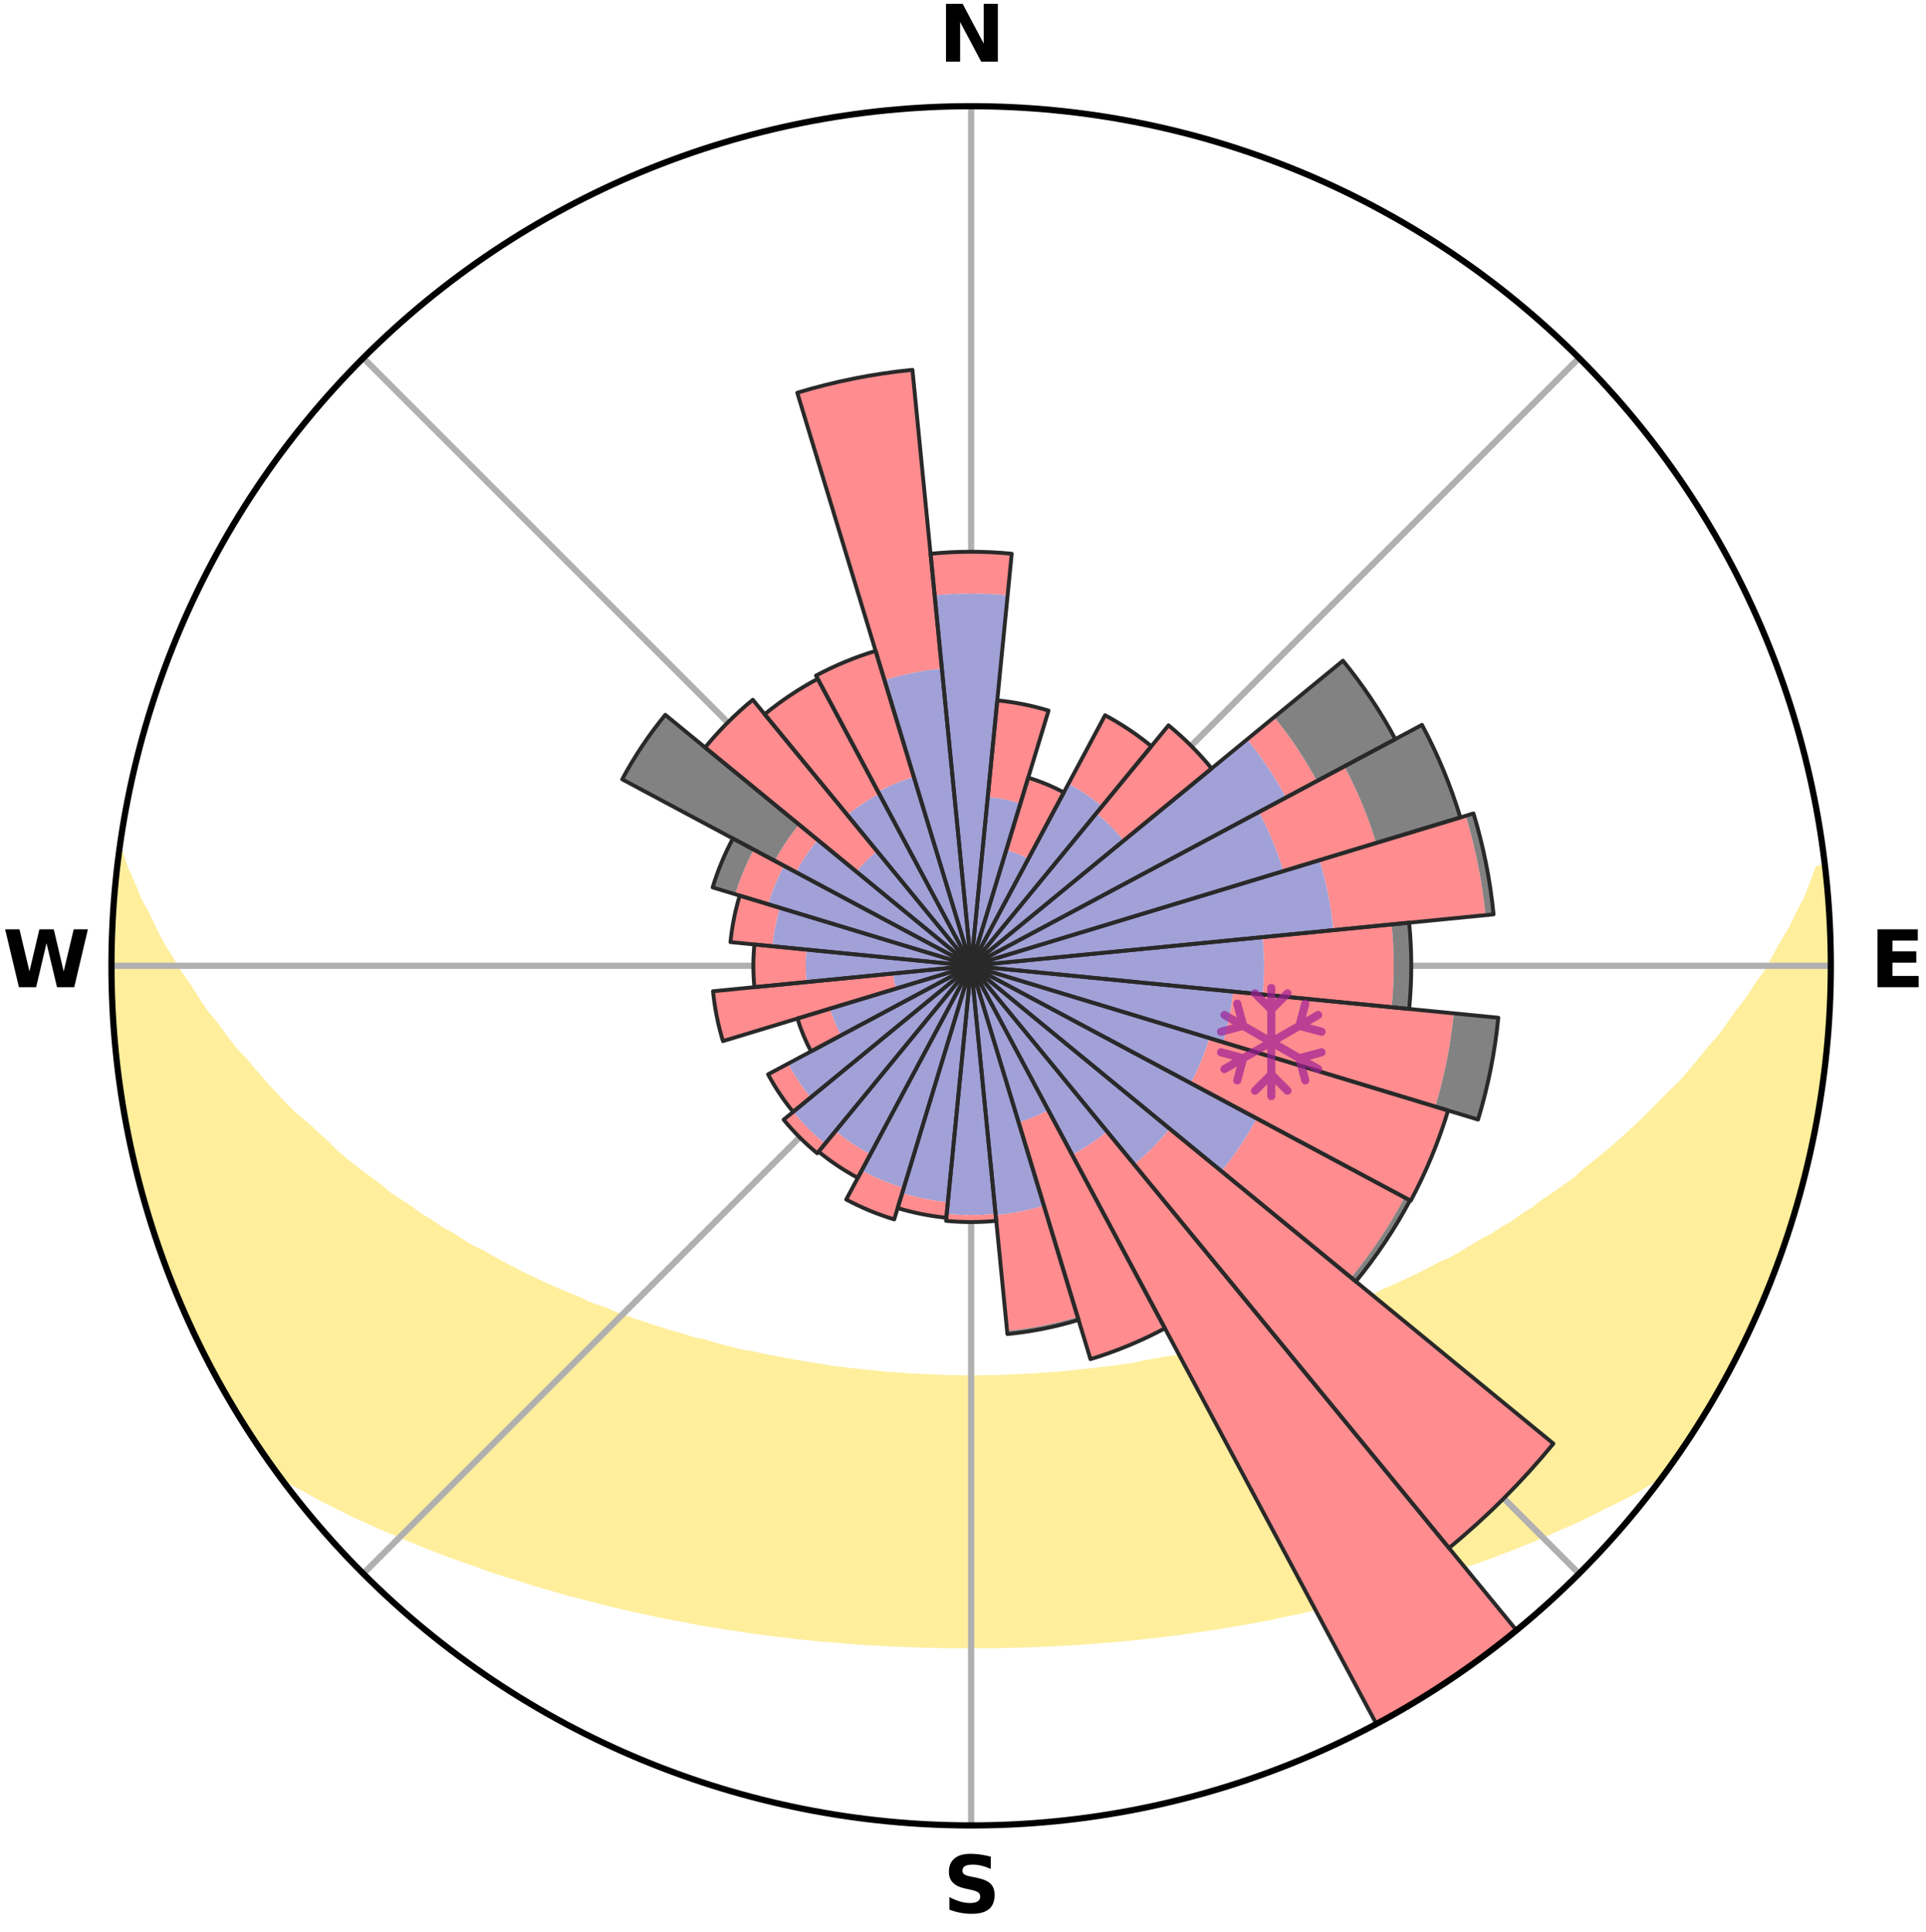 <?xml version="1.0" encoding="utf-8" standalone="no"?>
<!DOCTYPE svg PUBLIC "-//W3C//DTD SVG 1.1//EN"
  "http://www.w3.org/Graphics/SVG/1.1/DTD/svg11.dtd">
<svg xmlns:xlink="http://www.w3.org/1999/xlink" width="248.41pt" height="249.158pt" viewBox="0 0 248.41 249.158" xmlns="http://www.w3.org/2000/svg" version="1.1">
 <title>Ski Rose for Wurzeralm</title>
 <defs>
  <style type="text/css">*{stroke-linejoin: round; stroke-linecap: butt}</style>
 </defs>
 <g id="figure_1">
  <g id="patch_1">
   <path d="M 0 249.158 
L 248.41 249.158 
L 248.41 0 
L 0 0 
z
" style="fill: #ffffff"/>
  </g>
  <g id="axes_1">
   <g id="patch_2">
    <path d="M 236.135 124.579 
C 236.135 110.018 233.267 95.599 227.695 82.147 
C 222.122 68.695 213.955 56.471 203.659 46.175 
C 193.363 35.879 181.139 27.711 167.687 22.139 
C 154.235 16.567 139.815 13.699 125.255 13.699 
C 110.694 13.699 96.275 16.567 82.823 22.139 
C 69.371 27.711 57.147 35.879 46.851 46.175 
C 36.555 56.471 28.387 68.695 22.815 82.147 
C 17.243 95.599 14.375 110.018 14.375 124.579 
C 14.375 139.14 17.243 153.559 22.815 167.011 
C 28.387 180.463 36.555 192.687 46.851 202.983 
C 57.147 213.279 69.371 221.447 82.823 227.019 
C 96.275 232.591 110.694 235.459 125.255 235.459 
C 139.815 235.459 154.235 232.591 167.687 227.019 
C 181.139 221.447 193.363 213.279 203.659 202.983 
C 213.955 192.687 222.122 180.463 227.695 167.011 
C 233.267 153.559 236.135 139.14 236.135 124.579 
M 125.255 124.579 
C 125.255 124.579 125.255 124.579 125.255 124.579 
C 125.255 124.579 125.255 124.579 125.255 124.579 
C 125.255 124.579 125.255 124.579 125.255 124.579 
C 125.255 124.579 125.255 124.579 125.255 124.579 
C 125.255 124.579 125.255 124.579 125.255 124.579 
C 125.255 124.579 125.255 124.579 125.255 124.579 
C 125.255 124.579 125.255 124.579 125.255 124.579 
C 125.255 124.579 125.255 124.579 125.255 124.579 
C 125.255 124.579 125.255 124.579 125.255 124.579 
C 125.255 124.579 125.255 124.579 125.255 124.579 
C 125.255 124.579 125.255 124.579 125.255 124.579 
C 125.255 124.579 125.255 124.579 125.255 124.579 
C 125.255 124.579 125.255 124.579 125.255 124.579 
C 125.255 124.579 125.255 124.579 125.255 124.579 
C 125.255 124.579 125.255 124.579 125.255 124.579 
C 125.255 124.579 125.255 124.579 125.255 124.579 
z
" style="fill: #ffffff"/>
   </g>
   <g id="PolyCollection_1">
    <defs>
     <path id="mbf4eecb2cd" d="M 235.304 -137.118 
L 234.591 -137.036 
L 233.866 -135.037 
L 233.073 -133.065 
L 232.025 -131.109 
L 231.123 -129.201 
L 229.975 -127.321 
L 228.99 -125.484 
L 227.968 -123.683 
L 226.707 -121.922 
L 225.62 -120.197 
L 224.297 -118.521 
L 223.151 -116.874 
L 221.979 -115.266 
L 220.578 -113.718 
L 219.358 -112.19 
L 218.115 -110.701 
L 216.852 -109.251 
L 215.369 -107.877 
L 214.069 -106.51 
L 212.752 -105.181 
L 211.42 -103.893 
L 210.074 -102.643 
L 208.716 -101.433 
L 207.345 -100.263 
L 205.965 -99.131 
L 204.575 -98.039 
L 203.362 -96.92 
L 201.956 -95.902 
L 200.545 -94.921 
L 199.13 -93.979 
L 197.886 -92.998 
L 196.464 -92.127 
L 195.21 -91.212 
L 193.784 -90.412 
L 192.524 -89.561 
L 191.1 -88.828 
L 189.836 -88.041 
L 188.571 -87.283 
L 187.306 -86.554 
L 185.893 -85.948 
L 184.632 -85.278 
L 183.372 -84.636 
L 182.115 -84.021 
L 180.862 -83.432 
L 179.612 -82.87 
L 178.366 -82.332 
L 177.249 -81.718 
L 176.011 -81.229 
L 174.779 -80.763 
L 173.555 -80.32 
L 172.446 -79.796 
L 171.233 -79.396 
L 170.029 -79.017 
L 168.931 -78.554 
L 167.741 -78.214 
L 166.65 -77.79 
L 165.476 -77.486 
L 164.395 -77.098 
L 163.318 -76.727 
L 162.168 -76.473 
L 161.101 -76.135 
L 160.039 -75.814 
L 158.915 -75.604 
L 157.865 -75.311 
L 156.819 -75.033 
L 155.778 -74.769 
L 154.743 -74.519 
L 153.712 -74.281 
L 152.686 -74.057 
L 151.666 -73.844 
L 150.61 -73.725 
L 149.602 -73.533 
L 148.6 -73.352 
L 147.603 -73.181 
L 146.642 -72.947 
L 145.652 -72.798 
L 144.667 -72.658 
L 143.688 -72.526 
L 142.713 -72.403 
L 141.742 -72.288 
L 140.776 -72.18 
L 139.814 -72.079 
L 138.856 -71.985 
L 137.913 -71.852 
L 136.961 -71.775 
L 136.013 -71.703 
L 135.067 -71.637 
L 134.124 -71.577 
L 133.189 -71.493 
L 132.25 -71.447 
L 131.313 -71.406 
L 130.378 -71.37 
L 129.446 -71.323 
L 128.514 -71.3 
L 127.582 -71.282 
L 126.651 -71.268 
L 125.72 -71.257 
L 124.79 -71.258 
L 123.859 -71.269 
L 122.928 -71.285 
L 121.996 -71.305 
L 121.065 -71.344 
L 120.132 -71.377 
L 119.197 -71.414 
L 118.261 -71.457 
L 117.323 -71.504 
L 116.387 -71.589 
L 115.445 -71.651 
L 114.5 -71.718 
L 113.552 -71.791 
L 112.611 -71.915 
L 111.658 -72.004 
L 110.701 -72.099 
L 109.74 -72.201 
L 108.774 -72.31 
L 107.805 -72.426 
L 106.831 -72.551 
L 105.877 -72.75 
L 104.896 -72.894 
L 103.91 -73.047 
L 102.919 -73.209 
L 101.923 -73.381 
L 100.922 -73.564 
L 99.916 -73.757 
L 98.904 -73.961 
L 97.888 -74.176 
L 96.867 -74.403 
L 95.788 -74.554 
L 94.753 -74.805 
L 93.714 -75.07 
L 92.67 -75.348 
L 91.621 -75.641 
L 90.568 -75.949 
L 89.437 -76.175 
L 88.372 -76.513 
L 87.303 -76.868 
L 86.148 -77.138 
L 85.069 -77.527 
L 83.896 -77.831 
L 82.807 -78.256 
L 81.619 -78.596 
L 80.522 -79.059 
L 79.32 -79.439 
L 78.217 -79.942 
L 77.002 -80.363 
L 75.779 -80.806 
L 74.668 -81.374 
L 73.436 -81.863 
L 72.197 -82.375 
L 70.954 -82.912 
L 69.706 -83.475 
L 68.454 -84.063 
L 67.199 -84.678 
L 65.941 -85.32 
L 64.682 -85.99 
L 63.421 -86.687 
L 62.161 -87.414 
L 60.745 -88.081 
L 59.483 -88.868 
L 58.224 -89.685 
L 56.803 -90.45 
L 55.548 -91.331 
L 54.128 -92.164 
L 52.881 -93.11 
L 51.465 -94.015 
L 50.053 -94.956 
L 48.825 -96.003 
L 47.424 -97.018 
L 46.029 -98.07 
L 44.642 -99.162 
L 43.264 -100.292 
L 42.088 -101.515 
L 40.733 -102.72 
L 39.391 -103.965 
L 37.866 -105.205 
L 36.552 -106.532 
L 35.254 -107.898 
L 33.975 -109.304 
L 32.715 -110.749 
L 31.475 -112.233 
L 30.055 -113.732 
L 28.86 -115.297 
L 27.691 -116.901 
L 26.343 -118.529 
L 25.228 -120.212 
L 24.142 -121.931 
L 22.884 -123.686 
L 21.863 -125.481 
L 20.675 -127.318 
L 19.73 -129.186 
L 18.827 -131.088 
L 17.775 -133.038 
L 16.975 -135.005 
L 16.058 -137.021 
L 15.405 -139.041 
L 15.405 -139.041 
L 15.405 -139.041 
L 15.096 -137.13 
L 14.921 -135.203 
L 14.778 -133.274 
L 14.668 -131.343 
L 14.491 -129.415 
L 14.447 -127.481 
L 14.435 -125.546 
L 14.534 -123.613 
L 14.489 -121.679 
L 14.495 -119.743 
L 14.61 -117.812 
L 14.839 -115.889 
L 14.926 -113.956 
L 15.136 -112.033 
L 15.377 -110.113 
L 15.647 -108.198 
L 15.948 -106.287 
L 16.278 -104.381 
L 16.727 -102.499 
L 17.04 -100.588 
L 17.463 -98.701 
L 17.916 -96.819 
L 18.472 -94.966 
L 19.076 -93.127 
L 19.55 -91.25 
L 20.125 -89.403 
L 20.796 -87.588 
L 21.431 -85.761 
L 22.098 -83.945 
L 22.885 -82.176 
L 23.614 -80.384 
L 24.375 -78.605 
L 25.229 -76.869 
L 26.056 -75.121 
L 26.906 -73.382 
L 27.879 -71.708 
L 28.813 -70.015 
L 29.723 -68.307 
L 30.715 -66.645 
L 31.744 -65.006 
L 32.798 -63.383 
L 33.896 -61.79 
L 34.99 -60.194 
L 36.458 -58.873 
L 38.256 -57.823 
L 40.081 -56.829 
L 41.861 -55.834 
L 43.706 -54.93 
L 45.501 -54.019 
L 47.356 -53.198 
L 49.153 -52.362 
L 51 -51.609 
L 52.793 -50.842 
L 54.583 -50.107 
L 56.369 -49.403 
L 58.149 -48.73 
L 59.924 -48.087 
L 61.692 -47.472 
L 63.416 -46.837 
L 65.172 -46.277 
L 66.919 -45.743 
L 68.622 -45.183 
L 70.355 -44.699 
L 72.048 -44.193 
L 73.733 -43.706 
L 75.441 -43.291 
L 77.115 -42.854 
L 78.779 -42.433 
L 80.439 -42.039 
L 82.089 -41.659 
L 83.736 -41.305 
L 85.372 -40.963 
L 87.005 -40.647 
L 88.627 -40.341 
L 90.229 -40.019 
L 91.842 -39.755 
L 93.445 -39.5 
L 95.045 -39.268 
L 96.625 -39.015 
L 98.21 -38.805 
L 99.782 -38.584 
L 101.358 -38.41 
L 102.921 -38.22 
L 104.485 -38.066 
L 106.039 -37.904 
L 107.596 -37.782 
L 109.143 -37.649 
L 110.688 -37.529 
L 112.231 -37.435 
L 113.77 -37.341 
L 115.306 -37.261 
L 116.842 -37.209 
L 118.374 -37.153 
L 119.905 -37.111 
L 121.435 -37.081 
L 122.963 -37.063 
L 124.491 -37.057 
L 126.019 -37.059 
L 127.547 -37.061 
L 129.075 -37.079 
L 130.605 -37.11 
L 132.136 -37.149 
L 133.668 -37.203 
L 135.202 -37.271 
L 136.738 -37.352 
L 138.28 -37.427 
L 139.821 -37.533 
L 141.366 -37.654 
L 142.916 -37.772 
L 144.467 -37.919 
L 146.028 -38.053 
L 147.587 -38.228 
L 149.155 -38.396 
L 150.722 -38.602 
L 152.304 -38.789 
L 153.881 -39.026 
L 155.471 -39.251 
L 157.071 -39.482 
L 158.663 -39.769 
L 160.272 -40.041 
L 161.891 -40.321 
L 163.514 -40.627 
L 165.126 -40.986 
L 166.766 -41.321 
L 168.408 -41.683 
L 170.061 -42.056 
L 171.745 -42.409 
L 173.409 -42.83 
L 175.084 -43.266 
L 176.76 -43.731 
L 178.478 -44.168 
L 180.173 -44.673 
L 181.869 -45.209 
L 183.609 -45.718 
L 185.358 -46.251 
L 187.077 -46.858 
L 188.839 -47.445 
L 190.609 -48.059 
L 192.385 -48.703 
L 194.166 -49.376 
L 195.953 -50.079 
L 197.743 -50.814 
L 199.537 -51.582 
L 201.333 -52.384 
L 203.182 -53.172 
L 204.979 -54.045 
L 206.774 -54.955 
L 208.623 -55.855 
L 210.459 -56.805 
L 212.223 -57.846 
L 214.027 -58.891 
L 215.511 -60.2 
L 216.615 -61.789 
L 217.704 -63.388 
L 218.761 -65.009 
L 219.792 -66.647 
L 220.744 -68.331 
L 221.75 -69.984 
L 222.691 -71.675 
L 223.577 -73.396 
L 224.414 -75.14 
L 225.305 -76.857 
L 226.125 -78.61 
L 226.855 -80.402 
L 227.631 -82.174 
L 228.359 -83.965 
L 229.105 -85.751 
L 229.732 -87.582 
L 230.313 -89.427 
L 230.96 -91.25 
L 231.497 -93.109 
L 232.068 -94.957 
L 232.504 -96.842 
L 233.001 -98.712 
L 233.486 -100.585 
L 233.76 -102.503 
L 234.162 -104.394 
L 234.511 -106.296 
L 234.835 -108.202 
L 235.12 -110.115 
L 235.365 -112.034 
L 235.571 -113.957 
L 235.742 -115.884 
L 235.876 -117.813 
L 235.974 -119.745 
L 236.039 -121.678 
L 236.065 -123.612 
L 236.056 -125.546 
L 236.013 -127.479 
L 235.94 -129.412 
L 235.829 -131.342 
L 235.685 -133.27 
L 235.513 -135.196 
L 235.304 -137.118 
z
" style="stroke: #ffee9c"/>
    </defs>
    <g clip-path="url(#p0f07530e89)">
     <use xlink:href="#mbf4eecb2cd" x="0" y="249.158" style="fill: #ffee9c; stroke: #ffee9c"/>
    </g>
   </g>
   <g id="matplotlib.axis_1">
    <g id="xtick_1">
     <g id="line2d_1">
      <path d="M 125.255 124.579 
L 125.255 13.699 
" clip-path="url(#p0f07530e89)" style="fill: none; stroke: #b0b0b0; stroke-width: 0.8; stroke-linecap: square"/>
     </g>
     <g id="text_1">
      <!-- N -->
      <g transform="translate(121.07 7.958) scale(0.1 -0.1)">
       <defs>
        <path id="DejaVuSans-Bold-4e" d="M 588 4666 
L 1931 4666 
L 3628 1466 
L 3628 4666 
L 4769 4666 
L 4769 0 
L 3425 0 
L 1728 3200 
L 1728 0 
L 588 0 
L 588 4666 
z
" transform="scale(0.016)"/>
       </defs>
       <use xlink:href="#DejaVuSans-Bold-4e"/>
      </g>
     </g>
    </g>
    <g id="xtick_2">
     <g id="line2d_2">
      <path d="M 125.255 124.579 
L 203.659 46.175 
" clip-path="url(#p0f07530e89)" style="fill: none; stroke: #b0b0b0; stroke-width: 0.8; stroke-linecap: square"/>
     </g>
    </g>
    <g id="xtick_3">
     <g id="line2d_3">
      <path d="M 125.255 124.579 
L 236.135 124.579 
" clip-path="url(#p0f07530e89)" style="fill: none; stroke: #b0b0b0; stroke-width: 0.8; stroke-linecap: square"/>
     </g>
     <g id="text_2">
      <!-- E -->
      <g transform="translate(241.219 127.338) scale(0.1 -0.1)">
       <defs>
        <path id="DejaVuSans-Bold-45" d="M 588 4666 
L 3834 4666 
L 3834 3756 
L 1791 3756 
L 1791 2888 
L 3713 2888 
L 3713 1978 
L 1791 1978 
L 1791 909 
L 3903 909 
L 3903 0 
L 588 0 
L 588 4666 
z
" transform="scale(0.016)"/>
       </defs>
       <use xlink:href="#DejaVuSans-Bold-45"/>
      </g>
     </g>
    </g>
    <g id="xtick_4">
     <g id="line2d_4">
      <path d="M 125.255 124.579 
L 203.659 202.983 
" clip-path="url(#p0f07530e89)" style="fill: none; stroke: #b0b0b0; stroke-width: 0.8; stroke-linecap: square"/>
     </g>
    </g>
    <g id="xtick_5">
     <g id="line2d_5">
      <path d="M 125.255 124.579 
L 125.255 235.459 
" clip-path="url(#p0f07530e89)" style="fill: none; stroke: #b0b0b0; stroke-width: 0.8; stroke-linecap: square"/>
     </g>
     <g id="text_3">
      <!-- S -->
      <g transform="translate(121.654 246.718) scale(0.1 -0.1)">
       <defs>
        <path id="DejaVuSans-Bold-53" d="M 3834 4519 
L 3834 3531 
Q 3450 3703 3084 3790 
Q 2719 3878 2394 3878 
Q 1963 3878 1756 3759 
Q 1550 3641 1550 3391 
Q 1550 3203 1689 3098 
Q 1828 2994 2194 2919 
L 2706 2816 
Q 3484 2659 3812 2340 
Q 4141 2022 4141 1434 
Q 4141 663 3683 286 
Q 3225 -91 2284 -91 
Q 1841 -91 1394 -6 
Q 947 78 500 244 
L 500 1259 
Q 947 1022 1364 901 
Q 1781 781 2169 781 
Q 2563 781 2772 912 
Q 2981 1044 2981 1288 
Q 2981 1506 2839 1625 
Q 2697 1744 2272 1838 
L 1806 1941 
Q 1106 2091 782 2419 
Q 459 2747 459 3303 
Q 459 4000 909 4375 
Q 1359 4750 2203 4750 
Q 2588 4750 2994 4692 
Q 3400 4634 3834 4519 
z
" transform="scale(0.016)"/>
       </defs>
       <use xlink:href="#DejaVuSans-Bold-53"/>
      </g>
     </g>
    </g>
    <g id="xtick_6">
     <g id="line2d_6">
      <path d="M 125.255 124.579 
L 46.851 202.983 
" clip-path="url(#p0f07530e89)" style="fill: none; stroke: #b0b0b0; stroke-width: 0.8; stroke-linecap: square"/>
     </g>
    </g>
    <g id="xtick_7">
     <g id="line2d_7">
      <path d="M 125.255 124.579 
L 14.375 124.579 
" clip-path="url(#p0f07530e89)" style="fill: none; stroke: #b0b0b0; stroke-width: 0.8; stroke-linecap: square"/>
     </g>
     <g id="text_4">
      <!-- W -->
      <g transform="translate(0.36 127.338) scale(0.1 -0.1)">
       <defs>
        <path id="DejaVuSans-Bold-57" d="M 191 4666 
L 1344 4666 
L 2150 1275 
L 2950 4666 
L 4109 4666 
L 4909 1275 
L 5716 4666 
L 6859 4666 
L 5759 0 
L 4372 0 
L 3525 3547 
L 2688 0 
L 1300 0 
L 191 4666 
z
" transform="scale(0.016)"/>
       </defs>
       <use xlink:href="#DejaVuSans-Bold-57"/>
      </g>
     </g>
    </g>
    <g id="xtick_8">
     <g id="line2d_8">
      <path d="M 125.255 124.579 
L 46.851 46.175 
" clip-path="url(#p0f07530e89)" style="fill: none; stroke: #b0b0b0; stroke-width: 0.8; stroke-linecap: square"/>
     </g>
    </g>
   </g>
   <g id="matplotlib.axis_2"/>
   <g id="patch_3">
    <path d="M 125.255 124.579 
C 125.255 124.579 125.255 124.579 125.255 124.579 
C 125.255 124.579 125.255 124.579 125.255 124.579 
L 125.255 124.579 
C 125.255 124.579 125.255 124.579 125.255 124.579 
C 125.255 124.579 125.255 124.579 125.255 124.579 
z
" clip-path="url(#p0f07530e89)" style="fill: #d9d9d9"/>
   </g>
   <g id="patch_4">
    <path d="M 125.255 124.579 
C 125.255 124.579 125.255 124.579 125.255 124.579 
C 125.255 124.579 125.255 124.579 125.255 124.579 
L 125.255 124.579 
C 125.255 124.579 125.255 124.579 125.255 124.579 
C 125.255 124.579 125.255 124.579 125.255 124.579 
z
" clip-path="url(#p0f07530e89)" style="fill: #d9d9d9"/>
   </g>
   <g id="patch_5">
    <path d="M 125.255 124.579 
C 125.255 124.579 125.255 124.579 125.255 124.579 
C 125.255 124.579 125.255 124.579 125.255 124.579 
L 125.255 124.579 
C 125.255 124.579 125.255 124.579 125.255 124.579 
C 125.255 124.579 125.255 124.579 125.255 124.579 
z
" clip-path="url(#p0f07530e89)" style="fill: #d9d9d9"/>
   </g>
   <g id="patch_6">
    <path d="M 125.255 124.579 
C 125.255 124.579 125.255 124.579 125.255 124.579 
C 125.255 124.579 125.255 124.579 125.255 124.579 
L 125.255 124.579 
C 125.255 124.579 125.255 124.579 125.255 124.579 
C 125.255 124.579 125.255 124.579 125.255 124.579 
z
" clip-path="url(#p0f07530e89)" style="fill: #d9d9d9"/>
   </g>
   <g id="patch_7">
    <path d="M 125.255 124.579 
C 125.255 124.579 125.255 124.579 125.255 124.579 
C 125.255 124.579 125.255 124.579 125.255 124.579 
L 125.255 124.579 
C 125.255 124.579 125.255 124.579 125.255 124.579 
C 125.255 124.579 125.255 124.579 125.255 124.579 
z
" clip-path="url(#p0f07530e89)" style="fill: #d9d9d9"/>
   </g>
   <g id="patch_8">
    <path d="M 125.255 124.579 
C 125.255 124.579 125.255 124.579 125.255 124.579 
C 125.255 124.579 125.255 124.579 125.255 124.579 
L 125.255 124.579 
C 125.255 124.579 125.255 124.579 125.255 124.579 
C 125.255 124.579 125.255 124.579 125.255 124.579 
z
" clip-path="url(#p0f07530e89)" style="fill: #d9d9d9"/>
   </g>
   <g id="patch_9">
    <path d="M 125.255 124.579 
C 125.255 124.579 125.255 124.579 125.255 124.579 
C 125.255 124.579 125.255 124.579 125.255 124.579 
L 125.255 124.579 
C 125.255 124.579 125.255 124.579 125.255 124.579 
C 125.255 124.579 125.255 124.579 125.255 124.579 
z
" clip-path="url(#p0f07530e89)" style="fill: #d9d9d9"/>
   </g>
   <g id="patch_10">
    <path d="M 125.255 124.579 
C 125.255 124.579 125.255 124.579 125.255 124.579 
C 125.255 124.579 125.255 124.579 125.255 124.579 
L 125.255 124.579 
C 125.255 124.579 125.255 124.579 125.255 124.579 
C 125.255 124.579 125.255 124.579 125.255 124.579 
z
" clip-path="url(#p0f07530e89)" style="fill: #d9d9d9"/>
   </g>
   <g id="patch_11">
    <path d="M 125.255 124.579 
C 125.255 124.579 125.255 124.579 125.255 124.579 
C 125.255 124.579 125.255 124.579 125.255 124.579 
L 125.255 124.579 
C 125.255 124.579 125.255 124.579 125.255 124.579 
C 125.255 124.579 125.255 124.579 125.255 124.579 
z
" clip-path="url(#p0f07530e89)" style="fill: #d9d9d9"/>
   </g>
   <g id="patch_12">
    <path d="M 125.255 124.579 
C 125.255 124.579 125.255 124.579 125.255 124.579 
C 125.255 124.579 125.255 124.579 125.255 124.579 
L 125.255 124.579 
C 125.255 124.579 125.255 124.579 125.255 124.579 
C 125.255 124.579 125.255 124.579 125.255 124.579 
z
" clip-path="url(#p0f07530e89)" style="fill: #d9d9d9"/>
   </g>
   <g id="patch_13">
    <path d="M 125.255 124.579 
C 125.255 124.579 125.255 124.579 125.255 124.579 
C 125.255 124.579 125.255 124.579 125.255 124.579 
L 125.255 124.579 
C 125.255 124.579 125.255 124.579 125.255 124.579 
C 125.255 124.579 125.255 124.579 125.255 124.579 
z
" clip-path="url(#p0f07530e89)" style="fill: #d9d9d9"/>
   </g>
   <g id="patch_14">
    <path d="M 125.255 124.579 
C 125.255 124.579 125.255 124.579 125.255 124.579 
C 125.255 124.579 125.255 124.579 125.255 124.579 
L 125.255 124.579 
C 125.255 124.579 125.255 124.579 125.255 124.579 
C 125.255 124.579 125.255 124.579 125.255 124.579 
z
" clip-path="url(#p0f07530e89)" style="fill: #d9d9d9"/>
   </g>
   <g id="patch_15">
    <path d="M 125.255 124.579 
C 125.255 124.579 125.255 124.579 125.255 124.579 
C 125.255 124.579 125.255 124.579 125.255 124.579 
L 125.255 124.579 
C 125.255 124.579 125.255 124.579 125.255 124.579 
C 125.255 124.579 125.255 124.579 125.255 124.579 
z
" clip-path="url(#p0f07530e89)" style="fill: #d9d9d9"/>
   </g>
   <g id="patch_16">
    <path d="M 125.255 124.579 
C 125.255 124.579 125.255 124.579 125.255 124.579 
C 125.255 124.579 125.255 124.579 125.255 124.579 
L 125.255 124.579 
C 125.255 124.579 125.255 124.579 125.255 124.579 
C 125.255 124.579 125.255 124.579 125.255 124.579 
z
" clip-path="url(#p0f07530e89)" style="fill: #d9d9d9"/>
   </g>
   <g id="patch_17">
    <path d="M 125.255 124.579 
C 125.255 124.579 125.255 124.579 125.255 124.579 
C 125.255 124.579 125.255 124.579 125.255 124.579 
L 125.255 124.579 
C 125.255 124.579 125.255 124.579 125.255 124.579 
C 125.255 124.579 125.255 124.579 125.255 124.579 
z
" clip-path="url(#p0f07530e89)" style="fill: #d9d9d9"/>
   </g>
   <g id="patch_18">
    <path d="M 125.255 124.579 
C 125.255 124.579 125.255 124.579 125.255 124.579 
C 125.255 124.579 125.255 124.579 125.255 124.579 
L 125.255 124.579 
C 125.255 124.579 125.255 124.579 125.255 124.579 
C 125.255 124.579 125.255 124.579 125.255 124.579 
z
" clip-path="url(#p0f07530e89)" style="fill: #d9d9d9"/>
   </g>
   <g id="patch_19">
    <path d="M 125.255 124.579 
C 125.255 124.579 125.255 124.579 125.255 124.579 
C 125.255 124.579 125.255 124.579 125.255 124.579 
L 125.255 124.579 
C 125.255 124.579 125.255 124.579 125.255 124.579 
C 125.255 124.579 125.255 124.579 125.255 124.579 
z
" clip-path="url(#p0f07530e89)" style="fill: #d9d9d9"/>
   </g>
   <g id="patch_20">
    <path d="M 125.255 124.579 
C 125.255 124.579 125.255 124.579 125.255 124.579 
C 125.255 124.579 125.255 124.579 125.255 124.579 
L 125.255 124.579 
C 125.255 124.579 125.255 124.579 125.255 124.579 
C 125.255 124.579 125.255 124.579 125.255 124.579 
z
" clip-path="url(#p0f07530e89)" style="fill: #d9d9d9"/>
   </g>
   <g id="patch_21">
    <path d="M 125.255 124.579 
C 125.255 124.579 125.255 124.579 125.255 124.579 
C 125.255 124.579 125.255 124.579 125.255 124.579 
L 125.255 124.579 
C 125.255 124.579 125.255 124.579 125.255 124.579 
C 125.255 124.579 125.255 124.579 125.255 124.579 
z
" clip-path="url(#p0f07530e89)" style="fill: #d9d9d9"/>
   </g>
   <g id="patch_22">
    <path d="M 125.255 124.579 
C 125.255 124.579 125.255 124.579 125.255 124.579 
C 125.255 124.579 125.255 124.579 125.255 124.579 
L 125.255 124.579 
C 125.255 124.579 125.255 124.579 125.255 124.579 
C 125.255 124.579 125.255 124.579 125.255 124.579 
z
" clip-path="url(#p0f07530e89)" style="fill: #d9d9d9"/>
   </g>
   <g id="patch_23">
    <path d="M 125.255 124.579 
C 125.255 124.579 125.255 124.579 125.255 124.579 
C 125.255 124.579 125.255 124.579 125.255 124.579 
L 125.255 124.579 
C 125.255 124.579 125.255 124.579 125.255 124.579 
C 125.255 124.579 125.255 124.579 125.255 124.579 
z
" clip-path="url(#p0f07530e89)" style="fill: #d9d9d9"/>
   </g>
   <g id="patch_24">
    <path d="M 125.255 124.579 
C 125.255 124.579 125.255 124.579 125.255 124.579 
C 125.255 124.579 125.255 124.579 125.255 124.579 
L 125.255 124.579 
C 125.255 124.579 125.255 124.579 125.255 124.579 
C 125.255 124.579 125.255 124.579 125.255 124.579 
z
" clip-path="url(#p0f07530e89)" style="fill: #d9d9d9"/>
   </g>
   <g id="patch_25">
    <path d="M 125.255 124.579 
C 125.255 124.579 125.255 124.579 125.255 124.579 
C 125.255 124.579 125.255 124.579 125.255 124.579 
L 125.255 124.579 
C 125.255 124.579 125.255 124.579 125.255 124.579 
C 125.255 124.579 125.255 124.579 125.255 124.579 
z
" clip-path="url(#p0f07530e89)" style="fill: #d9d9d9"/>
   </g>
   <g id="patch_26">
    <path d="M 125.255 124.579 
C 125.255 124.579 125.255 124.579 125.255 124.579 
C 125.255 124.579 125.255 124.579 125.255 124.579 
L 125.255 124.579 
C 125.255 124.579 125.255 124.579 125.255 124.579 
C 125.255 124.579 125.255 124.579 125.255 124.579 
z
" clip-path="url(#p0f07530e89)" style="fill: #d9d9d9"/>
   </g>
   <g id="patch_27">
    <path d="M 125.255 124.579 
C 125.255 124.579 125.255 124.579 125.255 124.579 
C 125.255 124.579 125.255 124.579 125.255 124.579 
L 125.255 124.579 
C 125.255 124.579 125.255 124.579 125.255 124.579 
C 125.255 124.579 125.255 124.579 125.255 124.579 
z
" clip-path="url(#p0f07530e89)" style="fill: #d9d9d9"/>
   </g>
   <g id="patch_28">
    <path d="M 125.255 124.579 
C 125.255 124.579 125.255 124.579 125.255 124.579 
C 125.255 124.579 125.255 124.579 125.255 124.579 
L 125.255 124.579 
C 125.255 124.579 125.255 124.579 125.255 124.579 
C 125.255 124.579 125.255 124.579 125.255 124.579 
z
" clip-path="url(#p0f07530e89)" style="fill: #d9d9d9"/>
   </g>
   <g id="patch_29">
    <path d="M 125.255 124.579 
C 125.255 124.579 125.255 124.579 125.255 124.579 
C 125.255 124.579 125.255 124.579 125.255 124.579 
L 125.255 124.579 
C 125.255 124.579 125.255 124.579 125.255 124.579 
C 125.255 124.579 125.255 124.579 125.255 124.579 
z
" clip-path="url(#p0f07530e89)" style="fill: #d9d9d9"/>
   </g>
   <g id="patch_30">
    <path d="M 125.255 124.579 
C 125.255 124.579 125.255 124.579 125.255 124.579 
C 125.255 124.579 125.255 124.579 125.255 124.579 
L 125.255 124.579 
C 125.255 124.579 125.255 124.579 125.255 124.579 
C 125.255 124.579 125.255 124.579 125.255 124.579 
z
" clip-path="url(#p0f07530e89)" style="fill: #d9d9d9"/>
   </g>
   <g id="patch_31">
    <path d="M 125.255 124.579 
C 125.255 124.579 125.255 124.579 125.255 124.579 
C 125.255 124.579 125.255 124.579 125.255 124.579 
L 125.255 124.579 
C 125.255 124.579 125.255 124.579 125.255 124.579 
C 125.255 124.579 125.255 124.579 125.255 124.579 
z
" clip-path="url(#p0f07530e89)" style="fill: #d9d9d9"/>
   </g>
   <g id="patch_32">
    <path d="M 125.255 124.579 
C 125.255 124.579 125.255 124.579 125.255 124.579 
C 125.255 124.579 125.255 124.579 125.255 124.579 
L 125.255 124.579 
C 125.255 124.579 125.255 124.579 125.255 124.579 
C 125.255 124.579 125.255 124.579 125.255 124.579 
z
" clip-path="url(#p0f07530e89)" style="fill: #d9d9d9"/>
   </g>
   <g id="patch_33">
    <path d="M 125.255 124.579 
C 125.255 124.579 125.255 124.579 125.255 124.579 
C 125.255 124.579 125.255 124.579 125.255 124.579 
L 125.255 124.579 
C 125.255 124.579 125.255 124.579 125.255 124.579 
C 125.255 124.579 125.255 124.579 125.255 124.579 
z
" clip-path="url(#p0f07530e89)" style="fill: #d9d9d9"/>
   </g>
   <g id="patch_34">
    <path d="M 125.255 124.579 
C 125.255 124.579 125.255 124.579 125.255 124.579 
C 125.255 124.579 125.255 124.579 125.255 124.579 
L 125.255 124.579 
C 125.255 124.579 125.255 124.579 125.255 124.579 
C 125.255 124.579 125.255 124.579 125.255 124.579 
z
" clip-path="url(#p0f07530e89)" style="fill: #d9d9d9"/>
   </g>
   <g id="patch_35">
    <path d="M 125.255 124.579 
C 125.255 124.579 125.255 124.579 125.255 124.579 
C 125.255 124.579 125.255 124.579 125.255 124.579 
L 129.962 76.786 
C 128.398 76.631 126.827 76.554 125.255 76.554 
C 123.683 76.554 122.112 76.631 120.548 76.786 
z
" clip-path="url(#p0f07530e89)" style="fill: #a1a1d8"/>
   </g>
   <g id="patch_36">
    <path d="M 125.255 124.579 
C 125.255 124.579 125.255 124.579 125.255 124.579 
C 125.255 124.579 125.255 124.579 125.255 124.579 
L 131.614 103.617 
C 130.928 103.408 130.232 103.234 129.528 103.094 
C 128.825 102.954 128.116 102.849 127.402 102.779 
z
" clip-path="url(#p0f07530e89)" style="fill: #a1a1d8"/>
   </g>
   <g id="patch_37">
    <path d="M 125.255 124.579 
C 125.255 124.579 125.255 124.579 125.255 124.579 
C 125.255 124.579 125.255 124.579 125.255 124.579 
L 132.628 110.784 
C 132.177 110.543 131.714 110.324 131.241 110.128 
C 130.768 109.932 130.285 109.759 129.795 109.611 
z
" clip-path="url(#p0f07530e89)" style="fill: #a1a1d8"/>
   </g>
   <g id="patch_38">
    <path d="M 125.255 124.579 
C 125.255 124.579 125.255 124.579 125.255 124.579 
C 125.255 124.579 125.255 124.579 125.255 124.579 
L 142.151 103.991 
C 141.477 103.438 140.777 102.918 140.052 102.434 
C 139.327 101.949 138.579 101.501 137.81 101.09 
z
" clip-path="url(#p0f07530e89)" style="fill: #a1a1d8"/>
   </g>
   <g id="patch_39">
    <path d="M 125.255 124.579 
C 125.255 124.579 125.255 124.579 125.255 124.579 
C 125.255 124.579 125.255 124.579 125.255 124.579 
L 144.943 108.422 
C 144.414 107.777 143.854 107.159 143.264 106.57 
C 142.675 105.98 142.057 105.42 141.412 104.891 
z
" clip-path="url(#p0f07530e89)" style="fill: #a1a1d8"/>
   </g>
   <g id="patch_40">
    <path d="M 125.255 124.579 
C 125.255 124.579 125.255 124.579 125.255 124.579 
C 125.255 124.579 125.255 124.579 125.255 124.579 
L 165.866 102.872 
C 165.156 101.542 164.381 100.249 163.543 98.996 
C 162.706 97.742 161.807 96.531 160.851 95.366 
z
" clip-path="url(#p0f07530e89)" style="fill: #a1a1d8"/>
   </g>
   <g id="patch_41">
    <path d="M 125.255 124.579 
C 125.255 124.579 125.255 124.579 125.255 124.579 
C 125.255 124.579 125.255 124.579 125.255 124.579 
L 165.532 112.361 
C 165.132 111.043 164.668 109.745 164.14 108.472 
C 163.613 107.199 163.024 105.953 162.374 104.738 
z
" clip-path="url(#p0f07530e89)" style="fill: #a1a1d8"/>
   </g>
   <g id="patch_42">
    <path d="M 125.255 124.579 
C 125.255 124.579 125.255 124.579 125.255 124.579 
C 125.255 124.579 125.255 124.579 125.255 124.579 
L 171.995 119.976 
C 171.845 118.446 171.619 116.924 171.319 115.416 
C 171.019 113.909 170.645 112.416 170.199 110.945 
z
" clip-path="url(#p0f07530e89)" style="fill: #a1a1d8"/>
   </g>
   <g id="patch_43">
    <path d="M 125.255 124.579 
C 125.255 124.579 125.255 124.579 125.255 124.579 
C 125.255 124.579 125.255 124.579 125.255 124.579 
L 162.865 128.283 
C 162.986 127.052 163.047 125.816 163.047 124.579 
C 163.047 123.342 162.986 122.106 162.865 120.875 
z
" clip-path="url(#p0f07530e89)" style="fill: #a1a1d8"/>
   </g>
   <g id="patch_44">
    <path d="M 125.255 124.579 
C 125.255 124.579 125.255 124.579 125.255 124.579 
C 125.255 124.579 125.255 124.579 125.255 124.579 
L 157.751 134.437 
C 158.074 133.373 158.344 132.294 158.561 131.204 
C 158.778 130.114 158.941 129.014 159.05 127.908 
z
" clip-path="url(#p0f07530e89)" style="fill: #a1a1d8"/>
   </g>
   <g id="patch_45">
    <path d="M 125.255 124.579 
C 125.255 124.579 125.255 124.579 125.255 124.579 
C 125.255 124.579 125.255 124.579 125.255 124.579 
L 153.584 139.721 
C 154.079 138.794 154.529 137.843 154.931 136.871 
C 155.334 135.9 155.688 134.91 155.993 133.903 
z
" clip-path="url(#p0f07530e89)" style="fill: #a1a1d8"/>
   </g>
   <g id="patch_46">
    <path d="M 125.255 124.579 
C 125.255 124.579 125.255 124.579 125.255 124.579 
C 125.255 124.579 125.255 124.579 125.255 124.579 
L 157.546 151.079 
C 158.413 150.022 159.228 148.924 159.988 147.787 
C 160.747 146.65 161.451 145.476 162.095 144.271 
z
" clip-path="url(#p0f07530e89)" style="fill: #a1a1d8"/>
   </g>
   <g id="patch_47">
    <path d="M 125.255 124.579 
C 125.255 124.579 125.255 124.579 125.255 124.579 
C 125.255 124.579 125.255 124.579 125.255 124.579 
L 146.278 150.196 
C 147.116 149.508 147.921 148.779 148.688 148.012 
C 149.455 147.245 150.183 146.441 150.872 145.602 
z
" clip-path="url(#p0f07530e89)" style="fill: #a1a1d8"/>
   </g>
   <g id="patch_48">
    <path d="M 125.255 124.579 
C 125.255 124.579 125.255 124.579 125.255 124.579 
C 125.255 124.579 125.255 124.579 125.255 124.579 
L 138.288 148.962 
C 139.086 148.535 139.862 148.07 140.615 147.567 
C 141.367 147.064 142.095 146.525 142.794 145.951 
z
" clip-path="url(#p0f07530e89)" style="fill: #a1a1d8"/>
   </g>
   <g id="patch_49">
    <path d="M 125.255 124.579 
C 125.255 124.579 125.255 124.579 125.255 124.579 
C 125.255 124.579 125.255 124.579 125.255 124.579 
L 131.383 144.782 
C 132.045 144.582 132.696 144.349 133.334 144.084 
C 133.973 143.82 134.598 143.524 135.207 143.198 
z
" clip-path="url(#p0f07530e89)" style="fill: #a1a1d8"/>
   </g>
   <g id="patch_50">
    <path d="M 125.255 124.579 
C 125.255 124.579 125.255 124.579 125.255 124.579 
C 125.255 124.579 125.255 124.579 125.255 124.579 
L 128.424 156.751 
C 129.477 156.647 130.524 156.492 131.562 156.286 
C 132.599 156.079 133.627 155.822 134.639 155.515 
z
" clip-path="url(#p0f07530e89)" style="fill: #a1a1d8"/>
   </g>
   <g id="patch_51">
    <path d="M 125.255 124.579 
C 125.255 124.579 125.255 124.579 125.255 124.579 
C 125.255 124.579 125.255 124.579 125.255 124.579 
L 122.103 156.575 
C 123.151 156.679 124.202 156.73 125.255 156.73 
C 126.307 156.73 127.359 156.679 128.406 156.575 
z
" clip-path="url(#p0f07530e89)" style="fill: #a1a1d8"/>
   </g>
   <g id="patch_52">
    <path d="M 125.255 124.579 
C 125.255 124.579 125.255 124.579 125.255 124.579 
C 125.255 124.579 125.255 124.579 125.255 124.579 
L 116.36 153.901 
C 117.32 154.192 118.293 154.436 119.277 154.631 
C 120.261 154.827 121.253 154.974 122.252 155.072 
z
" clip-path="url(#p0f07530e89)" style="fill: #a1a1d8"/>
   </g>
   <g id="patch_53">
    <path d="M 125.255 124.579 
C 125.255 124.579 125.255 124.579 125.255 124.579 
C 125.255 124.579 125.255 124.579 125.255 124.579 
L 111.135 150.995 
C 112 151.457 112.887 151.876 113.793 152.251 
C 114.698 152.627 115.622 152.957 116.56 153.242 
z
" clip-path="url(#p0f07530e89)" style="fill: #a1a1d8"/>
   </g>
   <g id="patch_54">
    <path d="M 125.255 124.579 
C 125.255 124.579 125.255 124.579 125.255 124.579 
C 125.255 124.579 125.255 124.579 125.255 124.579 
L 107.759 145.898 
C 108.457 146.47 109.182 147.008 109.933 147.51 
C 110.684 148.011 111.458 148.476 112.254 148.901 
z
" clip-path="url(#p0f07530e89)" style="fill: #a1a1d8"/>
   </g>
   <g id="patch_55">
    <path d="M 125.255 124.579 
C 125.255 124.579 125.255 124.579 125.255 124.579 
C 125.255 124.579 125.255 124.579 125.255 124.579 
L 102.298 143.419 
C 102.915 144.171 103.568 144.891 104.255 145.579 
C 104.943 146.266 105.663 146.919 106.415 147.536 
z
" clip-path="url(#p0f07530e89)" style="fill: #a1a1d8"/>
   </g>
   <g id="patch_56">
    <path d="M 125.255 124.579 
C 125.255 124.579 125.255 124.579 125.255 124.579 
C 125.255 124.579 125.255 124.579 125.255 124.579 
L 101.641 137.201 
C 102.054 137.974 102.505 138.726 102.991 139.455 
C 103.478 140.184 104.001 140.888 104.557 141.566 
z
" clip-path="url(#p0f07530e89)" style="fill: #a1a1d8"/>
   </g>
   <g id="patch_57">
    <path d="M 125.255 124.579 
C 125.255 124.579 125.255 124.579 125.255 124.579 
C 125.255 124.579 125.255 124.579 125.255 124.579 
L 107.041 130.104 
C 107.222 130.7 107.432 131.287 107.67 131.863 
C 107.909 132.438 108.175 133.002 108.469 133.551 
z
" clip-path="url(#p0f07530e89)" style="fill: #a1a1d8"/>
   </g>
   <g id="patch_58">
    <path d="M 125.255 124.579 
C 125.255 124.579 125.255 124.579 125.255 124.579 
C 125.255 124.579 125.255 124.579 125.255 124.579 
L 115.183 125.571 
C 115.216 125.901 115.264 126.229 115.329 126.553 
C 115.394 126.878 115.474 127.2 115.57 127.517 
z
" clip-path="url(#p0f07530e89)" style="fill: #a1a1d8"/>
   </g>
   <g id="patch_59">
    <path d="M 125.255 124.579 
C 125.255 124.579 125.255 124.579 125.255 124.579 
C 125.255 124.579 125.255 124.579 125.255 124.579 
L 104.022 122.488 
C 103.954 123.183 103.919 123.881 103.919 124.579 
C 103.919 125.277 103.954 125.975 104.022 126.67 
z
" clip-path="url(#p0f07530e89)" style="fill: #a1a1d8"/>
   </g>
   <g id="patch_60">
    <path d="M 125.255 124.579 
C 125.255 124.579 125.255 124.579 125.255 124.579 
C 125.255 124.579 125.255 124.579 125.255 124.579 
L 100.599 117.1 
C 100.354 117.907 100.149 118.725 99.985 119.553 
C 99.82 120.38 99.696 121.214 99.614 122.054 
z
" clip-path="url(#p0f07530e89)" style="fill: #a1a1d8"/>
   </g>
   <g id="patch_61">
    <path d="M 125.255 124.579 
C 125.255 124.579 125.255 124.579 125.255 124.579 
C 125.255 124.579 125.255 124.579 125.255 124.579 
L 101.115 111.676 
C 100.693 112.466 100.31 113.277 99.967 114.104 
C 99.624 114.932 99.322 115.776 99.062 116.634 
z
" clip-path="url(#p0f07530e89)" style="fill: #a1a1d8"/>
   </g>
   <g id="patch_62">
    <path d="M 125.255 124.579 
C 125.255 124.579 125.255 124.579 125.255 124.579 
C 125.255 124.579 125.255 124.579 125.255 124.579 
L 105.452 108.327 
C 104.92 108.976 104.421 109.65 103.955 110.347 
C 103.489 111.044 103.057 111.764 102.662 112.503 
z
" clip-path="url(#p0f07530e89)" style="fill: #a1a1d8"/>
   </g>
   <g id="patch_63">
    <path d="M 125.255 124.579 
C 125.255 124.579 125.255 124.579 125.255 124.579 
C 125.255 124.579 125.255 124.579 125.255 124.579 
L 113.117 109.789 
C 112.633 110.187 112.169 110.607 111.726 111.05 
C 111.283 111.493 110.862 111.957 110.465 112.441 
z
" clip-path="url(#p0f07530e89)" style="fill: #a1a1d8"/>
   </g>
   <g id="patch_64">
    <path d="M 125.255 124.579 
C 125.255 124.579 125.255 124.579 125.255 124.579 
C 125.255 124.579 125.255 124.579 125.255 124.579 
L 113.39 102.382 
C 112.664 102.77 111.956 103.194 111.272 103.652 
C 110.587 104.109 109.924 104.6 109.288 105.123 
z
" clip-path="url(#p0f07530e89)" style="fill: #a1a1d8"/>
   </g>
   <g id="patch_65">
    <path d="M 125.255 124.579 
C 125.255 124.579 125.255 124.579 125.255 124.579 
C 125.255 124.579 125.255 124.579 125.255 124.579 
L 117.862 100.207 
C 117.064 100.449 116.278 100.73 115.508 101.049 
C 114.738 101.368 113.984 101.724 113.249 102.117 
z
" clip-path="url(#p0f07530e89)" style="fill: #a1a1d8"/>
   </g>
   <g id="patch_66">
    <path d="M 125.255 124.579 
C 125.255 124.579 125.255 124.579 125.255 124.579 
C 125.255 124.579 125.255 124.579 125.255 124.579 
L 121.478 86.227 
C 120.222 86.351 118.974 86.536 117.737 86.782 
C 116.499 87.028 115.275 87.335 114.068 87.701 
z
" clip-path="url(#p0f07530e89)" style="fill: #a1a1d8"/>
   </g>
   <g id="patch_67">
    <path d="M 120.548 76.786 
C 122.112 76.631 123.683 76.554 125.255 76.554 
C 126.827 76.554 128.398 76.631 129.962 76.786 
L 130.49 71.426 
C 128.75 71.255 127.003 71.169 125.255 71.169 
C 123.507 71.169 121.76 71.255 120.02 71.426 
z
" clip-path="url(#p0f07530e89)" style="fill: #ff8c8e"/>
   </g>
   <g id="patch_68">
    <path d="M 127.402 102.779 
C 128.116 102.849 128.825 102.954 129.528 103.094 
C 130.232 103.234 130.928 103.408 131.614 103.617 
L 135.241 91.658 
C 134.164 91.331 133.071 91.057 131.966 90.838 
C 130.862 90.618 129.748 90.453 128.627 90.342 
z
" clip-path="url(#p0f07530e89)" style="fill: #ff8c8e"/>
   </g>
   <g id="patch_69">
    <path d="M 129.795 109.611 
C 130.285 109.759 130.768 109.932 131.241 110.128 
C 131.714 110.324 132.177 110.543 132.628 110.784 
L 137.208 102.216 
C 136.476 101.825 135.725 101.47 134.959 101.152 
C 134.192 100.835 133.41 100.555 132.616 100.314 
z
" clip-path="url(#p0f07530e89)" style="fill: #ff8c8e"/>
   </g>
   <g id="patch_70">
    <path d="M 137.81 101.09 
C 138.579 101.501 139.327 101.949 140.052 102.434 
C 140.777 102.918 141.477 103.438 142.151 103.991 
L 148.502 96.252 
C 147.575 95.491 146.611 94.776 145.614 94.11 
C 144.616 93.443 143.587 92.826 142.529 92.261 
z
" clip-path="url(#p0f07530e89)" style="fill: #ff8c8e"/>
   </g>
   <g id="patch_71">
    <path d="M 141.412 104.891 
C 142.057 105.42 142.675 105.98 143.264 106.57 
C 143.854 107.159 144.414 107.777 144.943 108.422 
L 156.275 99.122 
C 155.441 98.107 154.559 97.133 153.63 96.204 
C 152.701 95.275 151.727 94.393 150.712 93.559 
z
" clip-path="url(#p0f07530e89)" style="fill: #ff8c8e"/>
   </g>
   <g id="patch_72">
    <path d="M 160.851 95.366 
C 161.807 96.531 162.706 97.742 163.543 98.996 
C 164.381 100.249 165.156 101.542 165.866 102.872 
L 169.849 100.743 
C 169.068 99.284 168.217 97.863 167.297 96.487 
C 166.378 95.111 165.391 93.781 164.342 92.501 
z
" clip-path="url(#p0f07530e89)" style="fill: #ff8c8e"/>
   </g>
   <g id="patch_73">
    <path d="M 162.374 104.738 
C 163.024 105.953 163.613 107.199 164.14 108.472 
C 164.668 109.745 165.132 111.043 165.532 112.361 
L 177.491 108.733 
C 176.972 107.024 176.37 105.34 175.686 103.69 
C 175.003 102.039 174.238 100.423 173.396 98.847 
z
" clip-path="url(#p0f07530e89)" style="fill: #ff8c8e"/>
   </g>
   <g id="patch_74">
    <path d="M 170.199 110.945 
C 170.645 112.416 171.019 113.909 171.319 115.416 
C 171.619 116.924 171.845 118.446 171.995 119.976 
L 191.597 118.045 
C 191.383 115.873 191.063 113.714 190.637 111.574 
C 190.211 109.434 189.681 107.316 189.047 105.228 
z
" clip-path="url(#p0f07530e89)" style="fill: #ff8c8e"/>
   </g>
   <g id="patch_75">
    <path d="M 162.865 120.875 
C 162.986 122.106 163.047 123.342 163.047 124.579 
C 163.047 125.816 162.986 127.052 162.865 128.283 
L 179.492 129.921 
C 179.667 128.146 179.755 126.363 179.755 124.579 
C 179.755 122.795 179.667 121.012 179.492 119.237 
z
" clip-path="url(#p0f07530e89)" style="fill: #ff8c8e"/>
   </g>
   <g id="patch_76">
    <path d="M 159.05 127.908 
C 158.941 129.014 158.778 130.114 158.561 131.204 
C 158.344 132.294 158.074 133.373 157.751 134.437 
L 185.114 142.737 
C 185.709 140.778 186.206 138.791 186.606 136.783 
C 187.005 134.774 187.306 132.748 187.507 130.71 
z
" clip-path="url(#p0f07530e89)" style="fill: #ff8c8e"/>
   </g>
   <g id="patch_77">
    <path d="M 155.993 133.903 
C 155.688 134.91 155.334 135.9 154.931 136.871 
C 154.529 137.843 154.079 138.794 153.584 139.721 
L 181.951 154.884 
C 182.943 153.028 183.844 151.125 184.649 149.181 
C 185.454 147.237 186.163 145.254 186.774 143.241 
z
" clip-path="url(#p0f07530e89)" style="fill: #ff8c8e"/>
   </g>
   <g id="patch_78">
    <path d="M 162.095 144.271 
C 161.451 145.476 160.747 146.65 159.988 147.787 
C 159.228 148.924 158.413 150.022 157.546 151.079 
L 174.261 164.797 
C 175.577 163.193 176.814 161.526 177.967 159.8 
C 179.12 158.075 180.187 156.294 181.165 154.464 
z
" clip-path="url(#p0f07530e89)" style="fill: #ff8c8e"/>
   </g>
   <g id="patch_79">
    <path d="M 150.872 145.602 
C 150.183 146.441 149.455 147.245 148.688 148.012 
C 147.921 148.779 147.116 149.508 146.278 150.196 
L 186.886 199.676 
C 189.344 197.659 191.701 195.522 193.95 193.274 
C 196.198 191.025 198.335 188.668 200.352 186.21 
z
" clip-path="url(#p0f07530e89)" style="fill: #ff8c8e"/>
   </g>
   <g id="patch_80">
    <path d="M 142.794 145.951 
C 142.095 146.525 141.367 147.064 140.615 147.567 
C 139.862 148.07 139.086 148.535 138.288 148.962 
L 177.523 222.366 
C 180.724 220.656 183.839 218.789 186.856 216.772 
C 189.874 214.756 192.791 212.593 195.596 210.29 
z
" clip-path="url(#p0f07530e89)" style="fill: #ff8c8e"/>
   </g>
   <g id="patch_81">
    <path d="M 135.207 143.198 
C 134.598 143.524 133.973 143.82 133.334 144.084 
C 132.696 144.349 132.045 144.582 131.383 144.782 
L 140.604 175.177 
C 142.26 174.675 143.89 174.091 145.489 173.429 
C 147.088 172.767 148.653 172.026 150.18 171.21 
z
" clip-path="url(#p0f07530e89)" style="fill: #ff8c8e"/>
   </g>
   <g id="patch_82">
    <path d="M 134.639 155.515 
C 133.627 155.822 132.599 156.079 131.562 156.286 
C 130.524 156.492 129.477 156.647 128.424 156.751 
L 129.894 171.68 
C 131.436 171.528 132.969 171.3 134.488 170.998 
C 136.008 170.696 137.511 170.319 138.994 169.87 
z
" clip-path="url(#p0f07530e89)" style="fill: #ff8c8e"/>
   </g>
   <g id="patch_83">
    <path d="M 128.406 156.575 
C 127.359 156.679 126.307 156.73 125.255 156.73 
C 124.202 156.73 123.151 156.679 122.103 156.575 
L 122.015 157.473 
C 123.092 157.579 124.173 157.632 125.255 157.632 
C 126.337 157.632 127.418 157.579 128.495 157.473 
z
" clip-path="url(#p0f07530e89)" style="fill: #ff8c8e"/>
   </g>
   <g id="patch_84">
    <path d="M 122.252 155.072 
C 121.253 154.974 120.261 154.827 119.277 154.631 
C 118.293 154.436 117.32 154.192 116.36 153.901 
L 115.777 155.822 
C 116.8 156.132 117.837 156.392 118.885 156.601 
C 119.933 156.809 120.991 156.966 122.055 157.071 
z
" clip-path="url(#p0f07530e89)" style="fill: #ff8c8e"/>
   </g>
   <g id="patch_85">
    <path d="M 116.56 153.242 
C 115.622 152.957 114.698 152.627 113.793 152.251 
C 112.887 151.876 112 151.457 111.135 150.995 
L 109.142 154.724 
C 110.129 155.252 111.141 155.73 112.174 156.159 
C 113.208 156.587 114.262 156.964 115.333 157.289 
z
" clip-path="url(#p0f07530e89)" style="fill: #ff8c8e"/>
   </g>
   <g id="patch_86">
    <path d="M 112.254 148.901 
C 111.458 148.476 110.684 148.011 109.933 147.51 
C 109.182 147.008 108.457 146.47 107.759 145.898 
L 105.582 148.55 
C 106.367 149.194 107.183 149.799 108.027 150.363 
C 108.871 150.927 109.742 151.449 110.637 151.928 
z
" clip-path="url(#p0f07530e89)" style="fill: #ff8c8e"/>
   </g>
   <g id="patch_87">
    <path d="M 106.415 147.536 
C 105.663 146.919 104.943 146.266 104.255 145.579 
C 103.568 144.891 102.915 144.171 102.298 143.419 
L 101.072 144.425 
C 101.722 145.217 102.41 145.976 103.134 146.7 
C 103.858 147.424 104.617 148.112 105.408 148.762 
z
" clip-path="url(#p0f07530e89)" style="fill: #ff8c8e"/>
   </g>
   <g id="patch_88">
    <path d="M 104.557 141.566 
C 104.001 140.888 103.478 140.184 102.991 139.455 
C 102.505 138.726 102.054 137.974 101.641 137.201 
L 99.064 138.579 
C 99.522 139.436 100.022 140.27 100.562 141.078 
C 101.102 141.887 101.681 142.668 102.298 143.419 
z
" clip-path="url(#p0f07530e89)" style="fill: #ff8c8e"/>
   </g>
   <g id="patch_89">
    <path d="M 108.469 133.551 
C 108.175 133.002 107.909 132.438 107.67 131.863 
C 107.432 131.287 107.222 130.7 107.041 130.104 
L 102.85 131.375 
C 103.073 132.109 103.331 132.831 103.625 133.539 
C 103.918 134.247 104.246 134.94 104.607 135.616 
z
" clip-path="url(#p0f07530e89)" style="fill: #ff8c8e"/>
   </g>
   <g id="patch_90">
    <path d="M 115.57 127.517 
C 115.474 127.2 115.394 126.878 115.329 126.553 
C 115.264 126.229 115.216 125.901 115.183 125.571 
L 91.964 127.858 
C 92.071 128.948 92.232 130.031 92.445 131.105 
C 92.659 132.179 92.925 133.242 93.243 134.29 
z
" clip-path="url(#p0f07530e89)" style="fill: #ff8c8e"/>
   </g>
   <g id="patch_91">
    <path d="M 104.022 126.67 
C 103.954 125.975 103.919 125.277 103.919 124.579 
C 103.919 123.881 103.954 123.183 104.022 122.488 
L 97.301 121.826 
C 97.21 122.741 97.165 123.66 97.165 124.579 
C 97.165 125.498 97.21 126.417 97.301 127.332 
z
" clip-path="url(#p0f07530e89)" style="fill: #ff8c8e"/>
   </g>
   <g id="patch_92">
    <path d="M 99.614 122.054 
C 99.696 121.214 99.82 120.38 99.985 119.553 
C 100.149 118.725 100.354 117.907 100.599 117.1 
L 95.405 115.524 
C 95.109 116.501 94.86 117.492 94.661 118.494 
C 94.462 119.495 94.312 120.506 94.212 121.522 
z
" clip-path="url(#p0f07530e89)" style="fill: #ff8c8e"/>
   </g>
   <g id="patch_93">
    <path d="M 99.062 116.634 
C 99.322 115.776 99.624 114.932 99.967 114.104 
C 100.31 113.277 100.693 112.466 101.115 111.676 
L 97.214 109.591 
C 96.723 110.509 96.278 111.45 95.88 112.412 
C 95.482 113.373 95.131 114.353 94.829 115.349 
z
" clip-path="url(#p0f07530e89)" style="fill: #ff8c8e"/>
   </g>
   <g id="patch_94">
    <path d="M 102.662 112.503 
C 103.057 111.764 103.489 111.044 103.955 110.347 
C 104.421 109.65 104.92 108.976 105.452 108.327 
L 103.051 106.357 
C 102.455 107.084 101.894 107.839 101.372 108.621 
C 100.849 109.403 100.366 110.21 99.923 111.039 
z
" clip-path="url(#p0f07530e89)" style="fill: #ff8c8e"/>
   </g>
   <g id="patch_95">
    <path d="M 110.465 112.441 
C 110.862 111.957 111.283 111.493 111.726 111.05 
C 112.169 110.607 112.633 110.187 113.117 109.789 
L 97.093 90.263 
C 95.97 91.185 94.892 92.162 93.865 93.189 
C 92.837 94.216 91.861 95.294 90.939 96.417 
z
" clip-path="url(#p0f07530e89)" style="fill: #ff8c8e"/>
   </g>
   <g id="patch_96">
    <path d="M 109.288 105.123 
C 109.924 104.6 110.587 104.109 111.272 103.652 
C 111.956 103.194 112.664 102.77 113.39 102.382 
L 105.467 87.559 
C 104.256 88.207 103.076 88.914 101.934 89.677 
C 100.792 90.44 99.687 91.259 98.625 92.131 
z
" clip-path="url(#p0f07530e89)" style="fill: #ff8c8e"/>
   </g>
   <g id="patch_97">
    <path d="M 113.249 102.117 
C 113.984 101.724 114.738 101.368 115.508 101.049 
C 116.278 100.73 117.064 100.449 117.862 100.207 
L 112.933 83.959 
C 111.603 84.362 110.294 84.83 109.011 85.362 
C 107.727 85.894 106.47 86.488 105.245 87.143 
z
" clip-path="url(#p0f07530e89)" style="fill: #ff8c8e"/>
   </g>
   <g id="patch_98">
    <path d="M 114.068 87.701 
C 115.275 87.335 116.499 87.028 117.737 86.782 
C 118.974 86.536 120.222 86.351 121.478 86.227 
L 117.683 47.705 
C 115.167 47.952 112.665 48.324 110.185 48.817 
C 107.705 49.31 105.251 49.925 102.831 50.659 
z
" clip-path="url(#p0f07530e89)" style="fill: #ff8c8e"/>
   </g>
   <g id="patch_99">
    <path d="M 120.02 71.426 
C 121.76 71.255 123.507 71.169 125.255 71.169 
C 127.003 71.169 128.75 71.255 130.49 71.426 
L 130.49 71.426 
C 128.75 71.255 127.003 71.169 125.255 71.169 
C 123.507 71.169 121.76 71.255 120.02 71.426 
z
" clip-path="url(#p0f07530e89)" style="fill: #828282"/>
   </g>
   <g id="patch_100">
    <path d="M 128.627 90.342 
C 129.748 90.453 130.862 90.618 131.966 90.838 
C 133.071 91.057 134.164 91.331 135.241 91.658 
L 135.241 91.658 
C 134.164 91.331 133.071 91.057 131.966 90.838 
C 130.862 90.618 129.748 90.453 128.627 90.342 
z
" clip-path="url(#p0f07530e89)" style="fill: #828282"/>
   </g>
   <g id="patch_101">
    <path d="M 132.616 100.314 
C 133.41 100.555 134.192 100.835 134.959 101.152 
C 135.725 101.47 136.476 101.825 137.208 102.216 
L 137.208 102.216 
C 136.476 101.825 135.725 101.47 134.959 101.152 
C 134.192 100.835 133.41 100.555 132.616 100.314 
z
" clip-path="url(#p0f07530e89)" style="fill: #828282"/>
   </g>
   <g id="patch_102">
    <path d="M 142.529 92.261 
C 143.587 92.826 144.616 93.443 145.614 94.11 
C 146.611 94.776 147.575 95.491 148.502 96.252 
L 148.502 96.252 
C 147.575 95.491 146.611 94.776 145.614 94.11 
C 144.616 93.443 143.587 92.826 142.529 92.261 
z
" clip-path="url(#p0f07530e89)" style="fill: #828282"/>
   </g>
   <g id="patch_103">
    <path d="M 150.712 93.559 
C 151.727 94.393 152.701 95.275 153.63 96.204 
C 154.559 97.133 155.441 98.107 156.275 99.122 
L 156.275 99.122 
C 155.441 98.107 154.559 97.133 153.63 96.204 
C 152.701 95.275 151.727 94.393 150.712 93.559 
z
" clip-path="url(#p0f07530e89)" style="fill: #828282"/>
   </g>
   <g id="patch_104">
    <path d="M 164.342 92.501 
C 165.391 93.781 166.378 95.111 167.297 96.487 
C 168.217 97.863 169.068 99.284 169.849 100.743 
L 179.965 95.336 
C 179.008 93.545 177.964 91.802 176.835 90.114 
C 175.707 88.426 174.497 86.794 173.209 85.224 
z
" clip-path="url(#p0f07530e89)" style="fill: #828282"/>
   </g>
   <g id="patch_105">
    <path d="M 173.396 98.847 
C 174.238 100.423 175.003 102.039 175.686 103.69 
C 176.37 105.34 176.972 107.024 177.491 108.733 
L 188.349 105.44 
C 187.723 103.374 186.995 101.341 186.169 99.347 
C 185.344 97.354 184.42 95.402 183.403 93.498 
z
" clip-path="url(#p0f07530e89)" style="fill: #828282"/>
   </g>
   <g id="patch_106">
    <path d="M 189.047 105.228 
C 189.681 107.316 190.211 109.434 190.637 111.574 
C 191.063 113.714 191.383 115.873 191.597 118.045 
L 192.636 117.943 
C 192.419 115.737 192.094 113.544 191.661 111.37 
C 191.229 109.196 190.69 107.045 190.047 104.925 
z
" clip-path="url(#p0f07530e89)" style="fill: #828282"/>
   </g>
   <g id="patch_107">
    <path d="M 179.492 119.237 
C 179.667 121.012 179.755 122.795 179.755 124.579 
C 179.755 126.363 179.667 128.146 179.492 129.921 
L 181.748 130.143 
C 181.931 128.294 182.022 126.437 182.022 124.579 
C 182.022 122.721 181.931 120.864 181.748 119.015 
z
" clip-path="url(#p0f07530e89)" style="fill: #828282"/>
   </g>
   <g id="patch_108">
    <path d="M 187.507 130.71 
C 187.306 132.748 187.005 134.774 186.606 136.783 
C 186.206 138.791 185.709 140.778 185.114 142.737 
L 190.634 144.412 
C 191.283 142.272 191.827 140.101 192.263 137.908 
C 192.699 135.715 193.028 133.501 193.247 131.276 
z
" clip-path="url(#p0f07530e89)" style="fill: #828282"/>
   </g>
   <g id="patch_109">
    <path d="M 186.774 143.241 
C 186.163 145.254 185.454 147.237 184.649 149.181 
C 183.844 151.125 182.943 153.028 181.951 154.884 
L 181.951 154.884 
C 182.943 153.028 183.844 151.125 184.649 149.181 
C 185.454 147.237 186.163 145.254 186.774 143.241 
z
" clip-path="url(#p0f07530e89)" style="fill: #828282"/>
   </g>
   <g id="patch_110">
    <path d="M 181.165 154.464 
C 180.187 156.294 179.12 158.075 177.967 159.8 
C 176.814 161.526 175.577 163.193 174.261 164.797 
L 174.87 165.297 
C 176.203 163.673 177.455 161.985 178.622 160.238 
C 179.789 158.491 180.87 156.688 181.86 154.835 
z
" clip-path="url(#p0f07530e89)" style="fill: #828282"/>
   </g>
   <g id="patch_111">
    <path d="M 200.352 186.21 
C 198.335 188.668 196.198 191.025 193.95 193.274 
C 191.701 195.522 189.344 197.659 186.886 199.676 
L 186.886 199.676 
C 189.344 197.659 191.701 195.522 193.95 193.274 
C 196.198 191.025 198.335 188.668 200.352 186.21 
z
" clip-path="url(#p0f07530e89)" style="fill: #828282"/>
   </g>
   <g id="patch_112">
    <path d="M 195.596 210.29 
C 192.791 212.593 189.874 214.756 186.856 216.772 
C 183.839 218.789 180.724 220.656 177.523 222.366 
L 177.523 222.366 
C 180.724 220.656 183.839 218.789 186.856 216.772 
C 189.874 214.756 192.791 212.593 195.596 210.29 
z
" clip-path="url(#p0f07530e89)" style="fill: #828282"/>
   </g>
   <g id="patch_113">
    <path d="M 150.18 171.21 
C 148.653 172.026 147.088 172.767 145.489 173.429 
C 143.89 174.091 142.26 174.675 140.604 175.177 
L 140.645 175.314 
C 142.306 174.81 143.941 174.225 145.544 173.561 
C 147.147 172.897 148.717 172.155 150.247 171.337 
z
" clip-path="url(#p0f07530e89)" style="fill: #828282"/>
   </g>
   <g id="patch_114">
    <path d="M 138.994 169.87 
C 137.511 170.319 136.008 170.696 134.488 170.998 
C 132.969 171.3 131.436 171.528 129.894 171.68 
L 129.933 172.077 
C 131.488 171.924 133.034 171.694 134.566 171.39 
C 136.098 171.085 137.615 170.705 139.109 170.252 
z
" clip-path="url(#p0f07530e89)" style="fill: #828282"/>
   </g>
   <g id="patch_115">
    <path d="M 128.495 157.473 
C 127.418 157.579 126.337 157.632 125.255 157.632 
C 124.173 157.632 123.092 157.579 122.015 157.473 
L 122.015 157.473 
C 123.092 157.579 124.173 157.632 125.255 157.632 
C 126.337 157.632 127.418 157.579 128.495 157.473 
z
" clip-path="url(#p0f07530e89)" style="fill: #828282"/>
   </g>
   <g id="patch_116">
    <path d="M 122.055 157.071 
C 120.991 156.966 119.933 156.809 118.885 156.601 
C 117.837 156.392 116.8 156.132 115.777 155.822 
L 115.777 155.822 
C 116.8 156.132 117.837 156.392 118.885 156.601 
C 119.933 156.809 120.991 156.966 122.055 157.071 
z
" clip-path="url(#p0f07530e89)" style="fill: #828282"/>
   </g>
   <g id="patch_117">
    <path d="M 115.333 157.289 
C 114.262 156.964 113.208 156.587 112.174 156.159 
C 111.141 155.73 110.129 155.252 109.142 154.724 
L 109.142 154.724 
C 110.129 155.252 111.141 155.73 112.174 156.159 
C 113.208 156.587 114.262 156.964 115.333 157.289 
z
" clip-path="url(#p0f07530e89)" style="fill: #828282"/>
   </g>
   <g id="patch_118">
    <path d="M 110.637 151.928 
C 109.742 151.449 108.871 150.927 108.027 150.363 
C 107.183 149.799 106.367 149.194 105.582 148.55 
L 105.582 148.55 
C 106.367 149.194 107.183 149.799 108.027 150.363 
C 108.871 150.927 109.742 151.449 110.637 151.928 
z
" clip-path="url(#p0f07530e89)" style="fill: #828282"/>
   </g>
   <g id="patch_119">
    <path d="M 105.408 148.762 
C 104.617 148.112 103.858 147.424 103.134 146.7 
C 102.41 145.976 101.722 145.217 101.072 144.425 
L 101.072 144.425 
C 101.722 145.217 102.41 145.976 103.134 146.7 
C 103.858 147.424 104.617 148.112 105.408 148.762 
z
" clip-path="url(#p0f07530e89)" style="fill: #828282"/>
   </g>
   <g id="patch_120">
    <path d="M 102.298 143.419 
C 101.681 142.668 101.102 141.887 100.562 141.078 
C 100.022 140.27 99.522 139.436 99.064 138.579 
L 99.064 138.579 
C 99.522 139.436 100.022 140.27 100.562 141.078 
C 101.102 141.887 101.681 142.668 102.298 143.419 
z
" clip-path="url(#p0f07530e89)" style="fill: #828282"/>
   </g>
   <g id="patch_121">
    <path d="M 104.607 135.616 
C 104.246 134.94 103.918 134.247 103.625 133.539 
C 103.331 132.831 103.073 132.109 102.85 131.375 
L 102.85 131.375 
C 103.073 132.109 103.331 132.831 103.625 133.539 
C 103.918 134.247 104.246 134.94 104.607 135.616 
z
" clip-path="url(#p0f07530e89)" style="fill: #828282"/>
   </g>
   <g id="patch_122">
    <path d="M 93.243 134.29 
C 92.925 133.242 92.659 132.179 92.445 131.105 
C 92.232 130.031 92.071 128.948 91.964 127.858 
L 91.964 127.858 
C 92.071 128.948 92.232 130.031 92.445 131.105 
C 92.659 132.179 92.925 133.242 93.243 134.29 
z
" clip-path="url(#p0f07530e89)" style="fill: #828282"/>
   </g>
   <g id="patch_123">
    <path d="M 97.301 127.332 
C 97.21 126.417 97.165 125.498 97.165 124.579 
C 97.165 123.66 97.21 122.741 97.301 121.826 
L 97.301 121.826 
C 97.21 122.741 97.165 123.66 97.165 124.579 
C 97.165 125.498 97.21 126.417 97.301 127.332 
z
" clip-path="url(#p0f07530e89)" style="fill: #828282"/>
   </g>
   <g id="patch_124">
    <path d="M 94.212 121.522 
C 94.312 120.506 94.462 119.495 94.661 118.494 
C 94.86 117.492 95.109 116.501 95.405 115.524 
L 95.405 115.524 
C 95.109 116.501 94.86 117.492 94.661 118.494 
C 94.462 119.495 94.312 120.506 94.212 121.522 
z
" clip-path="url(#p0f07530e89)" style="fill: #828282"/>
   </g>
   <g id="patch_125">
    <path d="M 94.829 115.349 
C 95.131 114.353 95.482 113.373 95.88 112.412 
C 96.278 111.45 96.723 110.509 97.214 109.591 
L 94.528 108.155 
C 93.99 109.161 93.503 110.192 93.066 111.246 
C 92.63 112.3 92.245 113.374 91.914 114.465 
z
" clip-path="url(#p0f07530e89)" style="fill: #828282"/>
   </g>
   <g id="patch_126">
    <path d="M 99.923 111.039 
C 100.366 110.21 100.849 109.403 101.372 108.621 
C 101.894 107.839 102.455 107.084 103.051 106.357 
L 85.807 92.205 
C 84.748 93.497 83.752 94.839 82.824 96.228 
C 81.896 97.617 81.037 99.05 80.25 100.523 
z
" clip-path="url(#p0f07530e89)" style="fill: #828282"/>
   </g>
   <g id="patch_127">
    <path d="M 90.939 96.417 
C 91.861 95.294 92.837 94.216 93.865 93.189 
C 94.892 92.162 95.97 91.185 97.093 90.263 
L 97.093 90.263 
C 95.97 91.185 94.892 92.162 93.865 93.189 
C 92.837 94.216 91.861 95.294 90.939 96.417 
z
" clip-path="url(#p0f07530e89)" style="fill: #828282"/>
   </g>
   <g id="patch_128">
    <path d="M 98.625 92.131 
C 99.687 91.259 100.792 90.44 101.934 89.677 
C 103.076 88.914 104.256 88.207 105.467 87.559 
L 105.467 87.559 
C 104.256 88.207 103.076 88.914 101.934 89.677 
C 100.792 90.44 99.687 91.259 98.625 92.131 
z
" clip-path="url(#p0f07530e89)" style="fill: #828282"/>
   </g>
   <g id="patch_129">
    <path d="M 105.245 87.143 
C 106.47 86.488 107.727 85.894 109.011 85.362 
C 110.294 84.83 111.603 84.362 112.933 83.959 
L 112.933 83.959 
C 111.603 84.362 110.294 84.83 109.011 85.362 
C 107.727 85.894 106.47 86.488 105.245 87.143 
z
" clip-path="url(#p0f07530e89)" style="fill: #828282"/>
   </g>
   <g id="patch_130">
    <path d="M 102.831 50.659 
C 105.251 49.925 107.705 49.31 110.185 48.817 
C 112.665 48.324 115.167 47.952 117.683 47.705 
L 117.683 47.705 
C 115.167 47.952 112.665 48.324 110.185 48.817 
C 107.705 49.31 105.251 49.925 102.831 50.659 
z
" clip-path="url(#p0f07530e89)" style="fill: #828282"/>
   </g>
   <g id="patch_131">
    <path d="M 125.255 124.579 
C 125.255 124.579 125.255 124.579 125.255 124.579 
C 125.255 124.579 125.255 124.579 125.255 124.579 
L 130.49 71.426 
C 128.75 71.255 127.003 71.169 125.255 71.169 
C 123.507 71.169 121.76 71.255 120.02 71.426 
L 125.255 124.579 
z
" clip-path="url(#p0f07530e89)" style="fill: none; stroke: #292929; stroke-width: 0.5; stroke-linejoin: miter"/>
   </g>
   <g id="patch_132">
    <path d="M 125.255 124.579 
C 125.255 124.579 125.255 124.579 125.255 124.579 
C 125.255 124.579 125.255 124.579 125.255 124.579 
L 135.241 91.658 
C 134.164 91.331 133.071 91.057 131.966 90.838 
C 130.862 90.618 129.748 90.453 128.627 90.342 
L 125.255 124.579 
z
" clip-path="url(#p0f07530e89)" style="fill: none; stroke: #292929; stroke-width: 0.5; stroke-linejoin: miter"/>
   </g>
   <g id="patch_133">
    <path d="M 125.255 124.579 
C 125.255 124.579 125.255 124.579 125.255 124.579 
C 125.255 124.579 125.255 124.579 125.255 124.579 
L 137.208 102.216 
C 136.476 101.825 135.725 101.47 134.959 101.152 
C 134.192 100.835 133.41 100.555 132.616 100.314 
L 125.255 124.579 
z
" clip-path="url(#p0f07530e89)" style="fill: none; stroke: #292929; stroke-width: 0.5; stroke-linejoin: miter"/>
   </g>
   <g id="patch_134">
    <path d="M 125.255 124.579 
C 125.255 124.579 125.255 124.579 125.255 124.579 
C 125.255 124.579 125.255 124.579 125.255 124.579 
L 148.502 96.252 
C 147.575 95.491 146.611 94.776 145.614 94.11 
C 144.616 93.443 143.587 92.826 142.529 92.261 
L 125.255 124.579 
z
" clip-path="url(#p0f07530e89)" style="fill: none; stroke: #292929; stroke-width: 0.5; stroke-linejoin: miter"/>
   </g>
   <g id="patch_135">
    <path d="M 125.255 124.579 
C 125.255 124.579 125.255 124.579 125.255 124.579 
C 125.255 124.579 125.255 124.579 125.255 124.579 
L 156.275 99.122 
C 155.441 98.107 154.559 97.133 153.63 96.204 
C 152.701 95.275 151.727 94.393 150.712 93.559 
L 125.255 124.579 
z
" clip-path="url(#p0f07530e89)" style="fill: none; stroke: #292929; stroke-width: 0.5; stroke-linejoin: miter"/>
   </g>
   <g id="patch_136">
    <path d="M 125.255 124.579 
C 125.255 124.579 125.255 124.579 125.255 124.579 
C 125.255 124.579 125.255 124.579 125.255 124.579 
L 179.965 95.336 
C 179.008 93.545 177.964 91.802 176.835 90.114 
C 175.707 88.426 174.497 86.794 173.209 85.224 
L 125.255 124.579 
z
" clip-path="url(#p0f07530e89)" style="fill: none; stroke: #292929; stroke-width: 0.5; stroke-linejoin: miter"/>
   </g>
   <g id="patch_137">
    <path d="M 125.255 124.579 
C 125.255 124.579 125.255 124.579 125.255 124.579 
C 125.255 124.579 125.255 124.579 125.255 124.579 
L 188.349 105.44 
C 187.723 103.374 186.995 101.341 186.169 99.347 
C 185.344 97.354 184.42 95.402 183.403 93.498 
L 125.255 124.579 
z
" clip-path="url(#p0f07530e89)" style="fill: none; stroke: #292929; stroke-width: 0.5; stroke-linejoin: miter"/>
   </g>
   <g id="patch_138">
    <path d="M 125.255 124.579 
C 125.255 124.579 125.255 124.579 125.255 124.579 
C 125.255 124.579 125.255 124.579 125.255 124.579 
L 192.636 117.943 
C 192.419 115.737 192.094 113.544 191.661 111.37 
C 191.229 109.196 190.69 107.045 190.047 104.925 
L 125.255 124.579 
z
" clip-path="url(#p0f07530e89)" style="fill: none; stroke: #292929; stroke-width: 0.5; stroke-linejoin: miter"/>
   </g>
   <g id="patch_139">
    <path d="M 125.255 124.579 
C 125.255 124.579 125.255 124.579 125.255 124.579 
C 125.255 124.579 125.255 124.579 125.255 124.579 
L 181.748 130.143 
C 181.931 128.294 182.022 126.437 182.022 124.579 
C 182.022 122.721 181.931 120.864 181.748 119.015 
L 125.255 124.579 
z
" clip-path="url(#p0f07530e89)" style="fill: none; stroke: #292929; stroke-width: 0.5; stroke-linejoin: miter"/>
   </g>
   <g id="patch_140">
    <path d="M 125.255 124.579 
C 125.255 124.579 125.255 124.579 125.255 124.579 
C 125.255 124.579 125.255 124.579 125.255 124.579 
L 190.634 144.412 
C 191.283 142.272 191.827 140.101 192.263 137.908 
C 192.699 135.715 193.028 133.501 193.247 131.276 
L 125.255 124.579 
z
" clip-path="url(#p0f07530e89)" style="fill: none; stroke: #292929; stroke-width: 0.5; stroke-linejoin: miter"/>
   </g>
   <g id="patch_141">
    <path d="M 125.255 124.579 
C 125.255 124.579 125.255 124.579 125.255 124.579 
C 125.255 124.579 125.255 124.579 125.255 124.579 
L 181.951 154.884 
C 182.943 153.028 183.844 151.125 184.649 149.181 
C 185.454 147.237 186.163 145.254 186.774 143.241 
L 125.255 124.579 
z
" clip-path="url(#p0f07530e89)" style="fill: none; stroke: #292929; stroke-width: 0.5; stroke-linejoin: miter"/>
   </g>
   <g id="patch_142">
    <path d="M 125.255 124.579 
C 125.255 124.579 125.255 124.579 125.255 124.579 
C 125.255 124.579 125.255 124.579 125.255 124.579 
L 174.87 165.297 
C 176.203 163.673 177.455 161.985 178.622 160.238 
C 179.789 158.491 180.87 156.688 181.86 154.835 
L 125.255 124.579 
z
" clip-path="url(#p0f07530e89)" style="fill: none; stroke: #292929; stroke-width: 0.5; stroke-linejoin: miter"/>
   </g>
   <g id="patch_143">
    <path d="M 125.255 124.579 
C 125.255 124.579 125.255 124.579 125.255 124.579 
C 125.255 124.579 125.255 124.579 125.255 124.579 
L 186.886 199.676 
C 189.344 197.659 191.701 195.522 193.95 193.274 
C 196.198 191.025 198.335 188.668 200.352 186.21 
L 125.255 124.579 
z
" clip-path="url(#p0f07530e89)" style="fill: none; stroke: #292929; stroke-width: 0.5; stroke-linejoin: miter"/>
   </g>
   <g id="patch_144">
    <path d="M 125.255 124.579 
C 125.255 124.579 125.255 124.579 125.255 124.579 
C 125.255 124.579 125.255 124.579 125.255 124.579 
L 177.523 222.366 
C 180.724 220.656 183.839 218.789 186.856 216.772 
C 189.874 214.756 192.791 212.593 195.596 210.29 
L 125.255 124.579 
z
" clip-path="url(#p0f07530e89)" style="fill: none; stroke: #292929; stroke-width: 0.5; stroke-linejoin: miter"/>
   </g>
   <g id="patch_145">
    <path d="M 125.255 124.579 
C 125.255 124.579 125.255 124.579 125.255 124.579 
C 125.255 124.579 125.255 124.579 125.255 124.579 
L 140.645 175.314 
C 142.306 174.81 143.941 174.225 145.544 173.561 
C 147.147 172.897 148.717 172.155 150.247 171.337 
L 125.255 124.579 
z
" clip-path="url(#p0f07530e89)" style="fill: none; stroke: #292929; stroke-width: 0.5; stroke-linejoin: miter"/>
   </g>
   <g id="patch_146">
    <path d="M 125.255 124.579 
C 125.255 124.579 125.255 124.579 125.255 124.579 
C 125.255 124.579 125.255 124.579 125.255 124.579 
L 129.933 172.077 
C 131.488 171.924 133.034 171.694 134.566 171.39 
C 136.098 171.085 137.615 170.705 139.109 170.252 
L 125.255 124.579 
z
" clip-path="url(#p0f07530e89)" style="fill: none; stroke: #292929; stroke-width: 0.5; stroke-linejoin: miter"/>
   </g>
   <g id="patch_147">
    <path d="M 125.255 124.579 
C 125.255 124.579 125.255 124.579 125.255 124.579 
C 125.255 124.579 125.255 124.579 125.255 124.579 
L 122.015 157.473 
C 123.092 157.579 124.173 157.632 125.255 157.632 
C 126.337 157.632 127.418 157.579 128.495 157.473 
L 125.255 124.579 
z
" clip-path="url(#p0f07530e89)" style="fill: none; stroke: #292929; stroke-width: 0.5; stroke-linejoin: miter"/>
   </g>
   <g id="patch_148">
    <path d="M 125.255 124.579 
C 125.255 124.579 125.255 124.579 125.255 124.579 
C 125.255 124.579 125.255 124.579 125.255 124.579 
L 115.777 155.822 
C 116.8 156.132 117.837 156.392 118.885 156.601 
C 119.933 156.809 120.991 156.966 122.055 157.071 
L 125.255 124.579 
z
" clip-path="url(#p0f07530e89)" style="fill: none; stroke: #292929; stroke-width: 0.5; stroke-linejoin: miter"/>
   </g>
   <g id="patch_149">
    <path d="M 125.255 124.579 
C 125.255 124.579 125.255 124.579 125.255 124.579 
C 125.255 124.579 125.255 124.579 125.255 124.579 
L 109.142 154.724 
C 110.129 155.252 111.141 155.73 112.174 156.159 
C 113.208 156.587 114.262 156.964 115.333 157.289 
L 125.255 124.579 
z
" clip-path="url(#p0f07530e89)" style="fill: none; stroke: #292929; stroke-width: 0.5; stroke-linejoin: miter"/>
   </g>
   <g id="patch_150">
    <path d="M 125.255 124.579 
C 125.255 124.579 125.255 124.579 125.255 124.579 
C 125.255 124.579 125.255 124.579 125.255 124.579 
L 105.582 148.55 
C 106.367 149.194 107.183 149.799 108.027 150.363 
C 108.871 150.927 109.742 151.449 110.637 151.928 
L 125.255 124.579 
z
" clip-path="url(#p0f07530e89)" style="fill: none; stroke: #292929; stroke-width: 0.5; stroke-linejoin: miter"/>
   </g>
   <g id="patch_151">
    <path d="M 125.255 124.579 
C 125.255 124.579 125.255 124.579 125.255 124.579 
C 125.255 124.579 125.255 124.579 125.255 124.579 
L 101.072 144.425 
C 101.722 145.217 102.41 145.976 103.134 146.7 
C 103.858 147.424 104.617 148.112 105.408 148.762 
L 125.255 124.579 
z
" clip-path="url(#p0f07530e89)" style="fill: none; stroke: #292929; stroke-width: 0.5; stroke-linejoin: miter"/>
   </g>
   <g id="patch_152">
    <path d="M 125.255 124.579 
C 125.255 124.579 125.255 124.579 125.255 124.579 
C 125.255 124.579 125.255 124.579 125.255 124.579 
L 99.064 138.579 
C 99.522 139.436 100.022 140.27 100.562 141.078 
C 101.102 141.887 101.681 142.668 102.298 143.419 
L 125.255 124.579 
z
" clip-path="url(#p0f07530e89)" style="fill: none; stroke: #292929; stroke-width: 0.5; stroke-linejoin: miter"/>
   </g>
   <g id="patch_153">
    <path d="M 125.255 124.579 
C 125.255 124.579 125.255 124.579 125.255 124.579 
C 125.255 124.579 125.255 124.579 125.255 124.579 
L 102.85 131.375 
C 103.073 132.109 103.331 132.831 103.625 133.539 
C 103.918 134.247 104.246 134.94 104.607 135.616 
L 125.255 124.579 
z
" clip-path="url(#p0f07530e89)" style="fill: none; stroke: #292929; stroke-width: 0.5; stroke-linejoin: miter"/>
   </g>
   <g id="patch_154">
    <path d="M 125.255 124.579 
C 125.255 124.579 125.255 124.579 125.255 124.579 
C 125.255 124.579 125.255 124.579 125.255 124.579 
L 91.964 127.858 
C 92.071 128.948 92.232 130.031 92.445 131.105 
C 92.659 132.179 92.925 133.242 93.243 134.29 
L 125.255 124.579 
z
" clip-path="url(#p0f07530e89)" style="fill: none; stroke: #292929; stroke-width: 0.5; stroke-linejoin: miter"/>
   </g>
   <g id="patch_155">
    <path d="M 125.255 124.579 
C 125.255 124.579 125.255 124.579 125.255 124.579 
C 125.255 124.579 125.255 124.579 125.255 124.579 
L 97.301 121.826 
C 97.21 122.741 97.165 123.66 97.165 124.579 
C 97.165 125.498 97.21 126.417 97.301 127.332 
L 125.255 124.579 
z
" clip-path="url(#p0f07530e89)" style="fill: none; stroke: #292929; stroke-width: 0.5; stroke-linejoin: miter"/>
   </g>
   <g id="patch_156">
    <path d="M 125.255 124.579 
C 125.255 124.579 125.255 124.579 125.255 124.579 
C 125.255 124.579 125.255 124.579 125.255 124.579 
L 95.405 115.524 
C 95.109 116.501 94.86 117.492 94.661 118.494 
C 94.462 119.495 94.312 120.506 94.212 121.522 
L 125.255 124.579 
z
" clip-path="url(#p0f07530e89)" style="fill: none; stroke: #292929; stroke-width: 0.5; stroke-linejoin: miter"/>
   </g>
   <g id="patch_157">
    <path d="M 125.255 124.579 
C 125.255 124.579 125.255 124.579 125.255 124.579 
C 125.255 124.579 125.255 124.579 125.255 124.579 
L 94.528 108.155 
C 93.99 109.161 93.503 110.192 93.066 111.246 
C 92.63 112.3 92.245 113.374 91.914 114.465 
L 125.255 124.579 
z
" clip-path="url(#p0f07530e89)" style="fill: none; stroke: #292929; stroke-width: 0.5; stroke-linejoin: miter"/>
   </g>
   <g id="patch_158">
    <path d="M 125.255 124.579 
C 125.255 124.579 125.255 124.579 125.255 124.579 
C 125.255 124.579 125.255 124.579 125.255 124.579 
L 85.807 92.205 
C 84.748 93.497 83.752 94.839 82.824 96.228 
C 81.896 97.617 81.037 99.05 80.25 100.523 
L 125.255 124.579 
z
" clip-path="url(#p0f07530e89)" style="fill: none; stroke: #292929; stroke-width: 0.5; stroke-linejoin: miter"/>
   </g>
   <g id="patch_159">
    <path d="M 125.255 124.579 
C 125.255 124.579 125.255 124.579 125.255 124.579 
C 125.255 124.579 125.255 124.579 125.255 124.579 
L 97.093 90.263 
C 95.97 91.185 94.892 92.162 93.865 93.189 
C 92.837 94.216 91.861 95.294 90.939 96.417 
L 125.255 124.579 
z
" clip-path="url(#p0f07530e89)" style="fill: none; stroke: #292929; stroke-width: 0.5; stroke-linejoin: miter"/>
   </g>
   <g id="patch_160">
    <path d="M 125.255 124.579 
C 125.255 124.579 125.255 124.579 125.255 124.579 
C 125.255 124.579 125.255 124.579 125.255 124.579 
L 105.467 87.559 
C 104.256 88.207 103.076 88.914 101.934 89.677 
C 100.792 90.44 99.687 91.259 98.625 92.131 
L 125.255 124.579 
z
" clip-path="url(#p0f07530e89)" style="fill: none; stroke: #292929; stroke-width: 0.5; stroke-linejoin: miter"/>
   </g>
   <g id="patch_161">
    <path d="M 125.255 124.579 
C 125.255 124.579 125.255 124.579 125.255 124.579 
C 125.255 124.579 125.255 124.579 125.255 124.579 
L 112.933 83.959 
C 111.603 84.362 110.294 84.83 109.011 85.362 
C 107.727 85.894 106.47 86.488 105.245 87.143 
L 125.255 124.579 
z
" clip-path="url(#p0f07530e89)" style="fill: none; stroke: #292929; stroke-width: 0.5; stroke-linejoin: miter"/>
   </g>
   <g id="patch_162">
    <path d="M 125.255 124.579 
C 125.255 124.579 125.255 124.579 125.255 124.579 
C 125.255 124.579 125.255 124.579 125.255 124.579 
L 117.683 47.705 
C 115.167 47.952 112.665 48.324 110.185 48.817 
C 107.705 49.31 105.251 49.925 102.831 50.659 
L 125.255 124.579 
z
" clip-path="url(#p0f07530e89)" style="fill: none; stroke: #292929; stroke-width: 0.5; stroke-linejoin: miter"/>
   </g>
   <g id="PathCollection_1">
    <defs>
     <path id="m7477c9bb09" d="M 0.194 7.414 
L 0.194 7.414 
C 0.055 7.414 -0.078 7.359 -0.176 7.261 
C -0.274 7.163 -0.33 7.03 -0.33 6.891 
L -0.33 5.365 
L -1.528 6.564 
L -1.528 6.564 
C -1.577 6.613 -1.635 6.651 -1.698 6.678 
C -1.762 6.704 -1.83 6.718 -1.899 6.718 
C -1.968 6.718 -2.036 6.704 -2.1 6.678 
C -2.163 6.651 -2.221 6.613 -2.27 6.564 
L -2.27 6.564 
C -2.318 6.515 -2.357 6.458 -2.383 6.394 
C -2.41 6.33 -2.423 6.262 -2.423 6.193 
C -2.423 6.124 -2.41 6.056 -2.383 5.993 
C -2.357 5.929 -2.318 5.871 -2.27 5.823 
L -0.33 3.884 
L -0.33 0.821 
L -2.981 2.352 
L -3.692 5.001 
L -3.692 5.001 
C -3.728 5.135 -3.815 5.25 -3.935 5.319 
C -4.055 5.389 -4.198 5.408 -4.332 5.372 
L -4.332 5.372 
C -4.466 5.336 -4.581 5.249 -4.65 5.129 
C -4.719 5.009 -4.738 4.866 -4.703 4.732 
L -4.263 3.093 
L -5.586 3.856 
L -5.586 3.856 
C -5.645 3.89 -5.711 3.913 -5.779 3.922 
C -5.847 3.931 -5.916 3.926 -5.983 3.909 
C -6.049 3.891 -6.111 3.86 -6.166 3.818 
C -6.221 3.777 -6.266 3.724 -6.301 3.665 
L -6.301 3.665 
C -6.335 3.605 -6.358 3.54 -6.367 3.471 
C -6.375 3.403 -6.371 3.334 -6.353 3.267 
C -6.335 3.201 -6.304 3.139 -6.263 3.084 
C -6.221 3.03 -6.168 2.984 -6.109 2.95 
L -4.786 2.187 
L -6.425 1.747 
L -6.425 1.747 
C -6.559 1.711 -6.673 1.623 -6.743 1.503 
C -6.812 1.383 -6.831 1.24 -6.795 1.106 
L -6.795 1.106 
C -6.777 1.04 -6.747 0.978 -6.705 0.923 
C -6.663 0.869 -6.611 0.823 -6.551 0.789 
C -6.491 0.754 -6.426 0.732 -6.357 0.723 
C -6.289 0.715 -6.22 0.719 -6.154 0.737 
L -3.505 1.447 
L -0.852 -0.085 
L -3.504 -1.616 
L -6.154 -0.906 
L -6.154 -0.906 
C -6.22 -0.888 -6.289 -0.883 -6.358 -0.892 
C -6.426 -0.901 -6.492 -0.924 -6.551 -0.958 
C -6.611 -0.992 -6.663 -1.038 -6.705 -1.093 
C -6.747 -1.148 -6.778 -1.21 -6.795 -1.276 
L -6.795 -1.276 
C -6.831 -1.41 -6.812 -1.553 -6.743 -1.673 
C -6.673 -1.793 -6.559 -1.881 -6.425 -1.917 
L -4.786 -2.355 
L -6.109 -3.12 
L -6.109 -3.12 
C -6.229 -3.189 -6.316 -3.303 -6.352 -3.437 
C -6.388 -3.571 -6.37 -3.713 -6.301 -3.834 
L -6.301 -3.834 
C -6.266 -3.893 -6.221 -3.945 -6.166 -3.987 
C -6.112 -4.029 -6.049 -4.06 -5.983 -4.078 
C -5.917 -4.096 -5.847 -4.1 -5.779 -4.091 
C -5.711 -4.082 -5.645 -4.06 -5.586 -4.026 
L -4.263 -3.261 
L -4.703 -4.9 
L -4.703 -4.9 
C -4.738 -5.034 -4.719 -5.177 -4.65 -5.297 
C -4.581 -5.417 -4.466 -5.505 -4.332 -5.541 
L -4.332 -5.541 
C -4.198 -5.576 -4.056 -5.558 -3.936 -5.488 
C -3.816 -5.419 -3.728 -5.305 -3.692 -5.171 
L -2.982 -2.522 
L -0.329 -0.99 
L -0.329 -4.052 
L -2.269 -5.992 
L -2.269 -5.992 
C -2.318 -6.04 -2.357 -6.098 -2.383 -6.162 
C -2.41 -6.225 -2.423 -6.293 -2.423 -6.362 
C -2.423 -6.431 -2.41 -6.499 -2.383 -6.563 
C -2.357 -6.626 -2.318 -6.684 -2.269 -6.733 
L -2.269 -6.733 
C -2.221 -6.782 -2.163 -6.82 -2.1 -6.847 
C -2.036 -6.873 -1.968 -6.887 -1.899 -6.887 
C -1.83 -6.887 -1.762 -6.873 -1.698 -6.847 
C -1.635 -6.82 -1.577 -6.782 -1.528 -6.733 
L -0.329 -5.534 
L -0.329 -7.06 
L -0.329 -7.06 
C -0.329 -7.198 -0.274 -7.332 -0.176 -7.43 
C -0.078 -7.528 0.055 -7.583 0.194 -7.583 
L 0.194 -7.583 
C 0.332 -7.583 0.466 -7.528 0.564 -7.43 
C 0.662 -7.332 0.717 -7.198 0.717 -7.06 
L 0.717 -5.534 
L 1.916 -6.733 
L 1.916 -6.733 
C 1.964 -6.782 2.022 -6.82 2.086 -6.847 
C 2.149 -6.873 2.218 -6.887 2.286 -6.887 
C 2.355 -6.887 2.423 -6.873 2.487 -6.847 
C 2.551 -6.82 2.608 -6.782 2.657 -6.733 
L 2.657 -6.733 
C 2.706 -6.684 2.744 -6.626 2.771 -6.563 
C 2.797 -6.499 2.811 -6.431 2.811 -6.362 
C 2.811 -6.293 2.797 -6.225 2.771 -6.162 
C 2.744 -6.098 2.706 -6.04 2.657 -5.992 
L 0.717 -4.052 
L 0.717 -0.991 
L 3.369 -2.523 
L 4.079 -5.171 
L 4.079 -5.171 
C 4.115 -5.305 4.203 -5.419 4.323 -5.488 
C 4.443 -5.558 4.586 -5.576 4.72 -5.541 
L 4.72 -5.541 
C 4.854 -5.505 4.968 -5.417 5.038 -5.297 
C 5.107 -5.177 5.126 -5.034 5.09 -4.9 
L 4.65 -3.263 
L 5.973 -4.026 
L 5.973 -4.026 
C 6.033 -4.06 6.098 -4.082 6.167 -4.091 
C 6.235 -4.1 6.304 -4.096 6.37 -4.078 
C 6.437 -4.06 6.499 -4.029 6.554 -3.987 
C 6.608 -3.945 6.654 -3.893 6.688 -3.833 
L 6.688 -3.833 
C 6.757 -3.713 6.776 -3.571 6.74 -3.437 
C 6.704 -3.303 6.616 -3.189 6.496 -3.12 
L 5.173 -2.355 
L 6.812 -1.917 
L 6.812 -1.917 
C 6.946 -1.881 7.061 -1.793 7.13 -1.673 
C 7.2 -1.553 7.219 -1.41 7.183 -1.276 
L 7.183 -1.276 
C 7.165 -1.21 7.134 -1.147 7.093 -1.093 
C 7.051 -1.038 6.998 -0.992 6.939 -0.958 
C 6.879 -0.923 6.813 -0.901 6.745 -0.892 
C 6.677 -0.883 6.608 -0.888 6.541 -0.906 
L 3.891 -1.616 
L 1.239 -0.085 
L 3.893 1.447 
L 6.541 0.737 
L 6.541 0.737 
C 6.675 0.701 6.818 0.72 6.938 0.789 
C 7.058 0.859 7.145 0.973 7.181 1.106 
L 7.181 1.106 
C 7.217 1.24 7.198 1.383 7.129 1.503 
C 7.06 1.623 6.946 1.711 6.812 1.747 
L 5.173 2.187 
L 6.496 2.95 
L 6.496 2.95 
C 6.556 2.984 6.608 3.03 6.65 3.085 
C 6.691 3.139 6.722 3.201 6.74 3.268 
C 6.758 3.334 6.762 3.404 6.753 3.472 
C 6.744 3.54 6.721 3.606 6.687 3.665 
L 6.687 3.665 
C 6.617 3.785 6.503 3.872 6.369 3.908 
C 6.236 3.944 6.093 3.925 5.973 3.856 
L 4.65 3.091 
L 5.089 4.732 
L 5.089 4.732 
C 5.125 4.866 5.106 5.008 5.037 5.128 
C 4.967 5.248 4.853 5.336 4.72 5.372 
L 4.72 5.372 
C 4.586 5.408 4.443 5.389 4.323 5.319 
C 4.203 5.25 4.115 5.136 4.079 5.002 
L 3.368 2.352 
L 0.717 0.821 
L 0.717 3.884 
L 2.657 5.823 
L 2.657 5.823 
C 2.706 5.871 2.745 5.929 2.771 5.993 
C 2.797 6.056 2.811 6.125 2.811 6.193 
C 2.811 6.262 2.797 6.331 2.771 6.394 
C 2.745 6.458 2.706 6.515 2.657 6.564 
L 2.657 6.564 
C 2.608 6.613 2.551 6.652 2.487 6.678 
C 2.424 6.704 2.355 6.718 2.286 6.718 
C 2.218 6.718 2.149 6.704 2.086 6.678 
C 2.022 6.652 1.965 6.613 1.916 6.564 
L 0.717 5.365 
L 0.717 6.891 
L 0.717 6.891 
C 0.717 7.03 0.662 7.163 0.564 7.261 
C 0.466 7.359 0.333 7.414 0.194 7.414 
L 0.194 7.414 
z
"/>
    </defs>
    <g clip-path="url(#p0f07530e89)">
     <use xlink:href="#m7477c9bb09" x="163.773" y="134.493" style="fill: #9e2096; fill-opacity: 0.7"/>
    </g>
   </g>
   <g id="patch_163">
    <path d="M 125.255 13.699 
C 110.694 13.699 96.275 16.567 82.823 22.139 
C 69.371 27.711 57.147 35.879 46.851 46.175 
C 36.555 56.471 28.387 68.695 22.815 82.147 
C 17.243 95.599 14.375 110.018 14.375 124.579 
C 14.375 139.14 17.243 153.559 22.815 167.011 
C 28.387 180.463 36.555 192.687 46.851 202.983 
C 57.147 213.279 69.371 221.447 82.823 227.019 
C 96.275 232.591 110.694 235.459 125.255 235.459 
C 139.815 235.459 154.235 232.591 167.687 227.019 
C 181.139 221.447 193.363 213.279 203.659 202.983 
C 213.955 192.687 222.122 180.463 227.695 167.011 
C 233.267 153.559 236.135 139.14 236.135 124.579 
C 236.135 110.018 233.267 95.599 227.695 82.147 
C 222.122 68.695 213.955 56.471 203.659 46.175 
C 193.363 35.879 181.139 27.711 167.687 22.139 
C 154.235 16.567 139.815 13.699 125.255 13.699 
" style="fill: none; stroke: #000000; stroke-width: 0.8; stroke-linejoin: miter; stroke-linecap: square"/>
   </g>
  </g>
 </g>
 <defs>
  <clipPath id="p0f07530e89">
   <path d="M 236.135 124.579 
C 236.135 110.018 233.267 95.599 227.695 82.147 
C 222.122 68.695 213.955 56.471 203.659 46.175 
C 193.363 35.879 181.139 27.711 167.687 22.139 
C 154.235 16.567 139.815 13.699 125.255 13.699 
C 110.694 13.699 96.275 16.567 82.823 22.139 
C 69.371 27.711 57.147 35.879 46.851 46.175 
C 36.555 56.471 28.387 68.695 22.815 82.147 
C 17.243 95.599 14.375 110.018 14.375 124.579 
C 14.375 139.14 17.243 153.559 22.815 167.011 
C 28.387 180.463 36.555 192.687 46.851 202.983 
C 57.147 213.279 69.371 221.447 82.823 227.019 
C 96.275 232.591 110.694 235.459 125.255 235.459 
C 139.815 235.459 154.235 232.591 167.687 227.019 
C 181.139 221.447 193.363 213.279 203.659 202.983 
C 213.955 192.687 222.122 180.463 227.695 167.011 
C 233.267 153.559 236.135 139.14 236.135 124.579 
M 125.255 124.579 
C 125.255 124.579 125.255 124.579 125.255 124.579 
C 125.255 124.579 125.255 124.579 125.255 124.579 
C 125.255 124.579 125.255 124.579 125.255 124.579 
C 125.255 124.579 125.255 124.579 125.255 124.579 
C 125.255 124.579 125.255 124.579 125.255 124.579 
C 125.255 124.579 125.255 124.579 125.255 124.579 
C 125.255 124.579 125.255 124.579 125.255 124.579 
C 125.255 124.579 125.255 124.579 125.255 124.579 
C 125.255 124.579 125.255 124.579 125.255 124.579 
C 125.255 124.579 125.255 124.579 125.255 124.579 
C 125.255 124.579 125.255 124.579 125.255 124.579 
C 125.255 124.579 125.255 124.579 125.255 124.579 
C 125.255 124.579 125.255 124.579 125.255 124.579 
C 125.255 124.579 125.255 124.579 125.255 124.579 
C 125.255 124.579 125.255 124.579 125.255 124.579 
C 125.255 124.579 125.255 124.579 125.255 124.579 
z
"/>
  </clipPath>
 </defs>
</svg>

